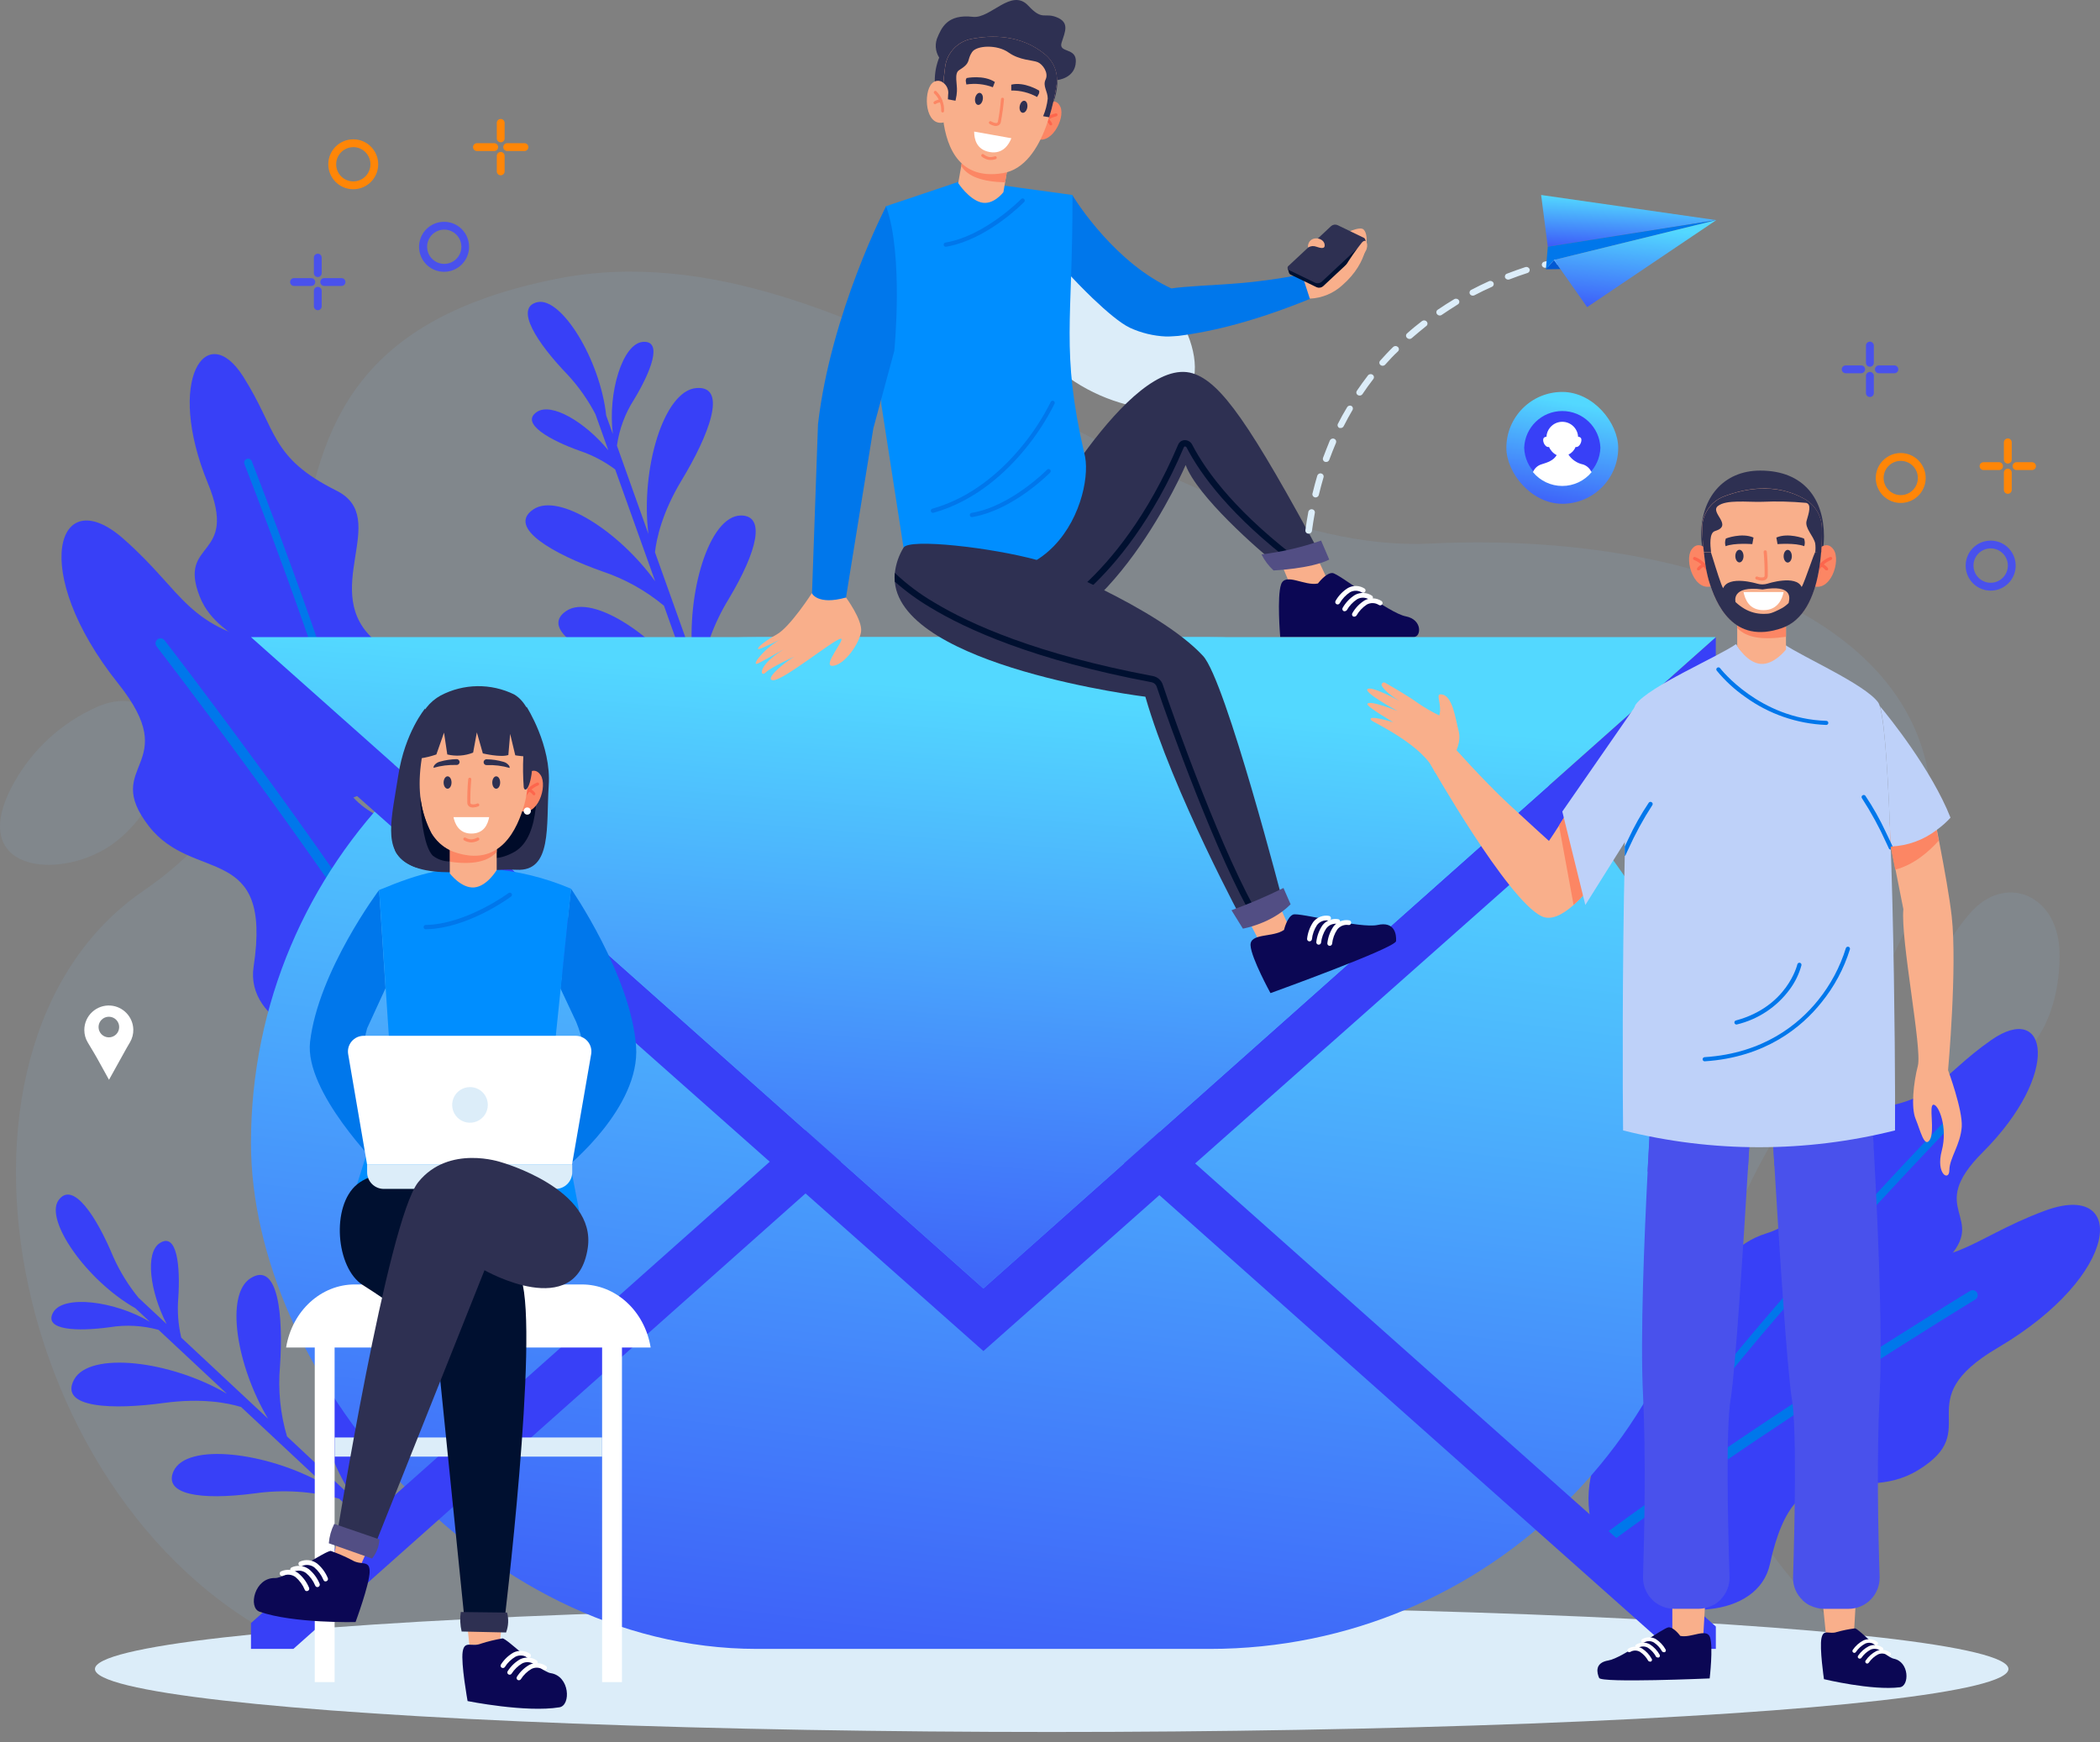 <svg width="182" height="151" viewBox="0 0 182 151" fill="none" xmlns="http://www.w3.org/2000/svg">
<rect x="0" y="0" width="182" height="151" fill="#808080" stroke="none"/>
<path opacity="0.095" d="M162.12 143.318C153.053 136.429 137.543 119.331 157.966 92.496C183.221 59.306 152.977 45.689 123.982 47.109C100.658 48.271 74.405 18.929 48.22 24.169C13.462 31.109 36.031 61.042 12.464 77.182C-7.635 90.935 0.994 132.841 27.139 143.318H162.12Z" fill="#8CCFFF"/>
<path opacity="0.095" d="M178.488 82.458C178.348 77.533 173.762 75.625 170.701 79.189C168.53 81.675 167.219 84.795 166.961 88.085C166.259 96.866 173.938 94.316 176.803 89.618C178.029 87.615 178.559 84.945 178.488 82.458Z" fill="#8CCFFF"/>
<path d="M94.013 22.433C89.176 21.519 86.33 25.59 89.156 29.337C91.12 31.991 93.887 33.941 97.046 34.897C105.471 37.455 104.629 29.413 100.638 25.606C98.954 23.985 96.46 22.896 94.013 22.433Z" fill="#DCEDF9"/>
<path opacity="0.095" d="M14.056 67.524C15.992 62.998 12.632 59.342 8.361 61.294C5.347 62.641 2.848 64.924 1.233 67.803C-3.081 75.478 4.953 76.388 9.527 73.323C11.478 72.017 13.079 69.822 14.056 67.524Z" fill="#8CCFFF"/>
<ellipse cx="91.147" cy="144.659" rx="82.918" ry="5.46" fill="#DCEDF9"/>
<path d="M171.83 99.879C166.754 104.944 172.413 105.383 168.689 109.214C165.297 112.71 160.284 109.31 160.62 117.839C160.691 119.707 159.334 121.091 157.427 121.802C154.566 122.891 151.329 122.067 149.337 119.742C149.181 119.571 149.034 119.391 148.898 119.204C147.35 117.115 147.011 114.367 148.004 111.964C148.866 109.833 150.399 107.733 153.096 106.899C159.446 104.936 155.922 96.522 161.286 96.159C167.76 95.712 167.991 93.342 172.581 90.141C177.45 86.752 178.711 92.998 171.83 99.879Z" fill="#3840F7"/>
<path d="M169.556 97.105C169.412 97.249 157.642 109.386 149.337 119.742C149.181 119.571 149.034 119.391 148.898 119.204C157.227 108.827 168.925 96.778 169.069 96.63C169.132 96.566 169.218 96.53 169.308 96.53C169.398 96.53 169.484 96.566 169.548 96.63C169.679 96.76 169.683 96.971 169.556 97.105V97.105Z" fill="#0077EB"/>
<path d="M173.131 116.821C165.181 121.502 172.09 123.861 166.219 127.433C160.867 130.686 155.727 124.843 153.392 135.571C152.885 137.918 150.746 139.203 148.148 139.47C144.235 139.904 140.469 137.839 138.733 134.306C138.601 134.038 138.477 133.767 138.366 133.488C137.111 130.39 137.573 126.862 139.583 124.192C141.343 121.798 143.921 119.695 147.565 119.527C156.098 119.128 154.417 107.53 161.214 108.795C169.412 110.328 170.465 107.446 177.21 104.944C184.354 102.29 183.911 110.475 173.131 116.821Z" fill="#3840F7"/>
<path d="M171.192 112.634C170.968 112.77 152.41 124.089 138.733 134.306C138.601 134.038 138.477 133.767 138.366 133.488C152.071 123.271 170.513 112.024 170.741 111.888C170.874 111.807 171.04 111.804 171.177 111.879C171.313 111.955 171.399 112.097 171.402 112.253C171.405 112.408 171.325 112.554 171.192 112.634Z" fill="#0077EB"/>
<path d="M18.016 41.885C20.741 48.522 15.35 46.738 17.313 51.711C19.097 56.253 25.032 55.056 21.436 62.798C20.638 64.49 21.368 66.294 22.857 67.683C25.08 69.797 28.392 70.285 31.13 68.9C31.342 68.801 31.529 68.689 31.745 68.569C33.97 67.234 35.333 64.831 35.337 62.236C35.365 59.937 34.762 57.41 32.591 55.598C27.486 51.34 33.98 44.942 29.171 42.532C23.372 39.63 24.07 37.343 21.069 32.626C17.888 27.621 14.316 32.901 18.016 41.885Z" fill="#3840F7"/>
<path d="M21.184 40.221C21.256 40.408 27.442 56.145 31.114 68.9C31.326 68.801 31.513 68.689 31.729 68.569C28.037 55.798 21.891 40.161 21.815 39.969C21.77 39.857 21.669 39.777 21.549 39.759C21.428 39.742 21.308 39.79 21.233 39.885C21.158 39.98 21.14 40.108 21.184 40.221V40.221Z" fill="#0077EB"/>
<path d="M10.241 59.242C15.996 66.458 8.701 66.195 12.907 71.614C16.762 76.579 23.635 72.955 21.979 83.791C21.616 86.186 23.152 88.133 25.487 89.315C28.987 91.114 33.24 90.529 36.123 87.85C36.343 87.65 36.554 87.451 36.758 87.219C39.038 84.776 39.868 81.316 38.945 78.104C38.146 75.254 36.498 72.353 33.166 70.896C25.335 67.476 31.05 57.239 24.246 55.998C16.044 54.497 16.092 51.432 10.676 46.682C4.953 41.662 2.443 49.468 10.241 59.242Z" fill="#3840F7"/>
<path d="M13.57 56.029C13.729 56.237 27.023 73.438 36.143 87.866C36.362 87.666 36.574 87.467 36.778 87.235C27.63 72.796 14.428 55.706 14.26 55.495C14.165 55.371 14.01 55.308 13.856 55.329C13.701 55.35 13.57 55.452 13.511 55.597C13.452 55.741 13.474 55.906 13.57 56.029Z" fill="#0077EB"/>
<path d="M49.062 52.964C51.381 51.368 57.188 55.291 60.237 60.048L57.543 52.501C55.961 51.184 54.147 50.175 52.195 49.524C48.044 48.051 43.889 45.748 46.208 44.16C48.383 42.667 53.636 46.028 56.781 50.382L53.316 40.688C52.397 40 51.375 39.461 50.287 39.091C47.673 38.161 45.055 36.697 46.52 35.711C47.789 34.841 50.722 36.593 52.722 39.032L51.604 35.899C50.959 34.663 50.154 33.519 49.21 32.494C46.548 29.74 44.532 26.639 46.587 26.188C48.643 25.737 52.007 31.141 52.538 36.018L53.113 37.615C52.666 34.067 53.943 29.772 55.719 29.633C57.495 29.493 56.382 32.267 54.945 34.637C54.169 35.845 53.665 37.207 53.468 38.628L56.194 46.275C55.504 40.656 57.523 33.879 60.337 33.636C63.15 33.392 61.382 37.81 59.103 41.578C57.383 44.419 56.896 46.682 56.765 47.868L60.033 57.023C59.467 51.464 61.438 44.707 64.212 44.679C66.347 44.679 65.693 47.68 63.142 51.939C61.857 54.034 61.014 56.37 60.664 58.803L62.2 63.117C61.968 63.289 61.691 63.388 61.402 63.401L60.788 61.685C59.926 60.847 58.122 59.426 55.025 58.328C50.898 56.855 46.739 54.553 49.062 52.964Z" fill="#3840F7"/>
<path d="M28.66 116.917C26.265 118.413 27.566 125.298 30.723 129.975L24.872 124.5C24.29 122.526 24.084 120.46 24.266 118.409C24.565 114.019 24.106 109.286 21.719 110.787C19.488 112.191 20.486 118.346 23.228 122.963L15.709 115.939C15.444 114.823 15.357 113.673 15.449 112.531C15.637 109.765 15.35 106.784 13.853 107.741C12.552 108.564 12.995 111.952 14.44 114.758L12.001 112.479C11.121 111.398 10.387 110.207 9.818 108.935C8.349 105.399 6.306 102.318 5.077 104.022C3.847 105.726 7.471 110.966 11.73 113.389L12.983 114.562C9.906 112.742 5.456 112.203 4.602 113.764C3.748 115.324 6.757 115.412 9.503 115.037C10.915 114.807 12.361 114.885 13.741 115.264L19.664 120.8C14.783 117.93 7.759 117.088 6.418 119.579C5.077 122.069 9.834 122.197 14.196 121.602C17.489 121.151 19.76 121.602 20.897 121.953L28.001 128.595C23.132 125.853 16.156 125.003 15.034 127.529C14.172 129.485 17.197 130.083 22.122 129.433C24.554 129.093 27.03 129.252 29.398 129.9L32.743 133.025C32.991 132.882 33.191 132.668 33.317 132.41L31.984 131.165C31.561 130.039 30.974 127.82 31.186 124.544C31.505 120.15 31.042 115.42 28.66 116.917Z" fill="#3840F7"/>
<rect x="21.751" y="55.223" width="126.951" height="87.695" rx="43.848" fill="url(#paint0_linear_2_2)"/>
<path d="M148.702 55.227V60.847L85.229 117.104L21.751 60.847V55.227L85.225 111.677L148.702 55.227V55.227Z" fill="#3840F7"/>
<path d="M73 100.605L25.431 142.914H21.751V140.679L70.262 97.532L73 100.605V100.605Z" fill="#3840F7"/>
<path d="M148.706 140.979V142.914H144.695L97.126 100.605L99.86 97.532L148.706 140.979V140.979Z" fill="#3840F7"/>
<path d="M21.747 55.219L85.225 111.677L148.702 55.219H21.747V55.219Z" fill="url(#paint1_linear_2_2)"/>
<path d="M113.681 47.325L115.301 50.789L111.877 50.841L110.556 47.688L113.681 47.325V47.325Z" fill="#F9AF8B"/>
<path d="M114.22 50.574C114.22 50.574 114.926 49.628 115.485 49.668C116.044 49.708 120.35 53.136 121.827 53.419C123.303 53.703 123.168 55.203 122.549 55.203H110.951C110.951 55.203 110.656 51.691 111.031 50.645C111.406 49.6 113.066 50.821 114.22 50.574Z" fill="#0B0754"/>
<path d="M116.602 52.964C116.552 52.987 116.493 52.987 116.443 52.964C116.395 52.938 116.359 52.894 116.344 52.841C116.329 52.789 116.336 52.732 116.363 52.685C116.624 52.227 116.994 51.84 117.44 51.559C117.905 51.312 118.467 51.34 118.905 51.631C118.95 51.663 118.979 51.712 118.987 51.766C118.996 51.82 118.982 51.875 118.949 51.919C118.88 52.01 118.751 52.029 118.658 51.962C118.346 51.764 117.951 51.752 117.628 51.931C117.254 52.173 116.943 52.502 116.722 52.889C116.693 52.928 116.651 52.955 116.602 52.964Z" fill="white"/>
<path d="M115.988 52.382C115.933 52.399 115.873 52.392 115.824 52.362C115.777 52.335 115.742 52.29 115.728 52.238C115.714 52.185 115.721 52.129 115.748 52.082C116.008 51.624 116.379 51.239 116.826 50.961C117.287 50.709 117.85 50.735 118.287 51.029C118.361 51.101 118.37 51.217 118.309 51.3C118.248 51.384 118.134 51.409 118.043 51.36C117.729 51.164 117.335 51.152 117.009 51.328C116.637 51.571 116.328 51.899 116.107 52.286C116.081 52.331 116.038 52.365 115.988 52.382V52.382Z" fill="white"/>
<path d="M117.44 53.435C117.388 53.457 117.329 53.457 117.277 53.435C117.178 53.378 117.144 53.251 117.201 53.152C117.46 52.693 117.83 52.307 118.279 52.03C118.741 51.782 119.302 51.807 119.739 52.098C119.784 52.13 119.813 52.179 119.822 52.233C119.83 52.287 119.816 52.342 119.783 52.386C119.751 52.43 119.701 52.46 119.647 52.468C119.592 52.476 119.536 52.462 119.492 52.429C119.18 52.233 118.786 52.221 118.462 52.398C118.09 52.641 117.78 52.969 117.56 53.355C117.532 53.396 117.489 53.424 117.44 53.435Z" fill="white"/>
<path d="M114.655 48.454L113.138 48.949L112.296 48.997L110.847 49.085C108.932 47.568 103.763 43.011 102.757 40.305C102.757 40.305 96.108 55.766 86.921 55.766C86.322 55.766 87.899 48.071 89.395 46.475C89.395 46.475 97.868 30.686 103.364 32.358C105.819 33.129 108.309 36.697 114.655 48.454Z" fill="#2E3052"/>
<path d="M113.138 48.949L112.296 48.997C106.657 44.731 104.047 41.115 102.845 38.8C102.817 38.739 102.757 38.697 102.69 38.692C102.649 38.695 102.615 38.722 102.602 38.76C99.904 45.118 96.663 48.929 94.42 51.013C91.978 53.28 90.19 54.026 90.114 54.058L90.01 53.806L89.91 53.555C89.91 53.555 91.698 52.801 94.077 50.59C96.272 48.546 99.449 44.799 102.103 38.549C102.194 38.314 102.418 38.156 102.67 38.15C102.948 38.143 103.205 38.299 103.328 38.549C104.537 40.883 107.223 44.571 113.138 48.949Z" fill="#001030"/>
<path d="M109.327 48.051C109.59 48.575 109.945 49.047 110.376 49.444C110.376 49.444 113.625 49.297 115.202 48.502L114.495 46.854C112.821 47.439 111.088 47.841 109.327 48.051V48.051Z" fill="#524E84"/>
<path d="M113.573 25.889C108.956 27.769 105.268 28.715 102.127 29.114V29.114C102.087 29.114 101.349 29.178 101.061 29.166C99.972 29.12 98.902 28.861 97.912 28.403C97.086 28.004 95.917 27.018 94.672 25.829C93.139 24.352 91.527 22.584 90.413 21.319C89.543 20.337 88.976 19.659 88.976 19.659C89.747 18.514 91.451 17.472 92.936 16.913C92.936 16.913 96.032 22.07 100.722 24.6C100.977 24.74 101.241 24.871 101.52 24.999C102.59 24.827 105.479 24.696 106.733 24.6C108.806 24.45 110.868 24.171 112.907 23.766L113.573 25.889Z" fill="#0077EB"/>
<path d="M112.771 23.582C112.771 23.582 113.414 21.958 114.288 21.495C115.162 21.032 117.652 19.4 118.183 19.898C118.714 20.397 118.602 22.732 116.371 24.688C115.593 25.415 114.581 25.839 113.517 25.885L112.771 23.582Z" fill="#F9AF8B"/>
<path d="M118.342 21.379L114.667 24.811C114.512 24.944 114.295 24.976 114.108 24.895L111.857 23.806C111.796 23.78 111.747 23.731 111.721 23.67V23.67L111.61 23.295L112.208 23.067L117.987 20.872L118.303 20.753L118.418 21.152V21.18C118.426 21.254 118.398 21.329 118.342 21.379Z" fill="#001030"/>
<path d="M117.983 20.852L112.204 23.047L115.473 19.994C115.628 19.863 115.845 19.831 116.032 19.91L117.983 20.852Z" fill="#1F2232"/>
<path d="M113.996 24.516L111.749 23.427C111.664 23.404 111.601 23.334 111.588 23.247C111.575 23.16 111.615 23.074 111.689 23.027L115.365 19.595C115.519 19.464 115.734 19.431 115.92 19.511L118.175 20.601C118.251 20.627 118.307 20.694 118.318 20.773C118.33 20.853 118.296 20.933 118.231 20.98L114.559 24.412C114.407 24.552 114.188 24.592 113.996 24.516Z" fill="#2E3052"/>
<path d="M114.272 23.898L112.547 23.055C112.463 23.033 112.399 22.962 112.386 22.876C112.373 22.789 112.413 22.703 112.488 22.656L115.341 20.006C115.494 19.873 115.709 19.84 115.896 19.918L117.644 20.765C117.731 20.784 117.797 20.856 117.81 20.945C117.822 21.034 117.778 21.121 117.7 21.164L114.842 23.834C114.682 23.967 114.458 23.992 114.272 23.898V23.898Z" fill="#2E3052"/>
<path d="M114.224 20.673C114.224 20.673 114.747 20.753 114.802 21.204C114.858 21.654 114.367 21.475 114.056 21.375C113.846 21.299 113.613 21.318 113.418 21.427C113.278 21.591 113.302 20.541 114.224 20.673Z" fill="#F9AF8B"/>
<path d="M116.562 23.127C117.003 22.402 117.489 21.705 118.015 21.04C118.434 20.549 118.646 21.263 118.362 21.758C118.079 22.253 117.508 23.255 116.562 23.127Z" fill="#F9AF8B"/>
<path d="M78.304 47.449L76.484 35.715L76.377 35.02V34.498L76.776 17.875L81.417 16.319L81.665 16.235L82.698 15.883L83.521 15.604L88.39 16.275L89.188 16.382L89.467 16.422L92.948 16.901C92.979 27.921 91.922 30.299 93.961 39.251C94.987 42.643 91.207 54.617 78.304 47.449Z" fill="#008EFF"/>
<path d="M80.898 44.447V44.447C84.542 43.43 87.204 40.911 88.793 38.98C89.812 37.755 90.685 36.415 91.395 34.989C91.415 34.945 91.417 34.895 91.399 34.85C91.382 34.805 91.347 34.768 91.303 34.749C91.26 34.728 91.21 34.725 91.165 34.742C91.119 34.758 91.083 34.793 91.064 34.837C90.365 36.236 89.506 37.55 88.505 38.752C86.949 40.64 84.351 43.098 80.799 44.092C80.752 44.105 80.713 44.136 80.69 44.178C80.667 44.22 80.662 44.27 80.675 44.316C80.7 44.414 80.8 44.473 80.898 44.447V44.447Z" fill="#0077EB"/>
<path d="M85.041 44.643C88.21 43.773 90.872 41.099 90.992 40.979C91.048 40.935 91.074 40.863 91.058 40.793C91.042 40.724 90.987 40.67 90.917 40.655C90.847 40.64 90.775 40.667 90.732 40.724C90.704 40.756 87.567 43.917 84.179 44.459C84.091 44.486 84.036 44.574 84.051 44.665C84.066 44.756 84.147 44.822 84.239 44.819C84.509 44.774 84.777 44.716 85.041 44.643Z" fill="#0077EB"/>
<path d="M82.798 21.207C85.967 20.329 88.621 17.648 88.741 17.528C88.797 17.484 88.823 17.411 88.807 17.342C88.791 17.272 88.736 17.218 88.666 17.204C88.597 17.189 88.525 17.215 88.481 17.272C88.45 17.304 85.325 20.465 81.936 21.024C81.836 21.041 81.768 21.135 81.784 21.235C81.801 21.336 81.896 21.404 81.996 21.387C82.267 21.339 82.535 21.279 82.798 21.207Z" fill="#0077EB"/>
<path d="M110.576 77.812L111.853 80.65L109.239 81.776L107.718 78.842L110.576 77.812V77.812Z" fill="#F9AF8B"/>
<path d="M111.282 80.598C111.282 80.598 111.55 79.453 112.081 79.265C112.611 79.078 117.927 80.499 119.396 80.171C120.865 79.844 121.032 80.969 120.993 81.568C120.953 82.167 110.109 86.078 110.109 86.078C110.109 86.078 108.453 83.065 108.381 81.955C108.309 80.846 110.324 81.281 111.282 80.598Z" fill="#0B0754"/>
<path d="M114.419 81.832C114.355 81.885 114.264 81.895 114.189 81.855C114.115 81.816 114.072 81.736 114.08 81.652C114.137 81.128 114.322 80.627 114.619 80.191C114.945 79.779 115.471 79.58 115.988 79.672C116.042 79.684 116.089 79.716 116.118 79.763C116.147 79.81 116.156 79.866 116.143 79.92C116.118 80.031 116.007 80.1 115.896 80.075C115.527 80.022 115.159 80.175 114.938 80.475C114.694 80.846 114.541 81.27 114.491 81.712C114.483 81.759 114.457 81.802 114.419 81.832Z" fill="white"/>
<path d="M113.621 81.544C113.556 81.598 113.466 81.607 113.391 81.568C113.317 81.529 113.274 81.448 113.282 81.365C113.339 80.841 113.524 80.339 113.821 79.904C114.146 79.492 114.672 79.292 115.19 79.385C115.243 79.396 115.29 79.429 115.32 79.476C115.349 79.522 115.358 79.579 115.345 79.632C115.334 79.686 115.301 79.733 115.254 79.762C115.207 79.79 115.151 79.798 115.098 79.784C114.73 79.732 114.362 79.885 114.14 80.183C113.895 80.556 113.743 80.981 113.697 81.424C113.686 81.472 113.659 81.514 113.621 81.544Z" fill="white"/>
<path d="M115.377 81.931C115.333 81.967 115.278 81.984 115.221 81.979C115.167 81.974 115.116 81.947 115.082 81.904C115.047 81.861 115.031 81.806 115.038 81.752C115.094 81.228 115.279 80.726 115.577 80.291C115.902 79.878 116.428 79.679 116.946 79.772C116.999 79.784 117.045 79.817 117.073 79.864C117.102 79.911 117.11 79.967 117.097 80.02C117.086 80.073 117.053 80.12 117.006 80.149C116.959 80.177 116.903 80.186 116.85 80.171C116.482 80.121 116.115 80.274 115.892 80.57C115.647 80.941 115.495 81.365 115.449 81.808C115.439 81.856 115.414 81.899 115.377 81.931Z" fill="white"/>
<path d="M111.234 78.363C110.63 78.868 109.948 79.272 109.215 79.561C109.051 79.636 108.88 79.708 108.712 79.78C108.417 79.9 108.125 80.012 107.846 80.107C107.846 80.107 101.648 68.677 99.265 60.388C99.265 60.388 78.276 57.797 77.55 50.446C77.524 50.194 77.524 49.94 77.55 49.688C77.635 48.9 77.894 48.14 78.308 47.465C78.787 46.639 85.971 47.465 89.854 48.534C89.854 48.534 100.375 52.633 104.266 56.855C106.23 58.975 111.234 78.363 111.234 78.363Z" fill="#2E3052"/>
<path d="M109.215 79.545C109.051 79.621 108.88 79.692 108.712 79.764C105.579 74.576 101.225 62.447 100.251 59.533C100.19 59.329 100.021 59.176 99.812 59.134C89.615 57.219 83.736 54.545 80.603 52.637C79.518 51.993 78.496 51.249 77.55 50.414C77.524 50.162 77.524 49.908 77.55 49.656C78.582 50.635 79.722 51.492 80.95 52.21C84.047 54.082 89.846 56.708 99.916 58.596C100.316 58.67 100.645 58.956 100.774 59.342C101.74 62.275 106.114 74.456 109.215 79.545Z" fill="#001030"/>
<path d="M106.729 78.894L107.718 80.49C107.718 80.49 110.185 80.067 111.853 78.379L111.234 76.966C109.769 77.691 108.264 78.334 106.729 78.894Z" fill="#524E84"/>
<path d="M73.32 51.787C73.32 51.787 74.748 53.723 74.629 54.728C74.509 55.734 73.22 57.618 72.186 57.71C71.152 57.801 73.383 55.283 72.849 55.363C72.214 55.463 67.932 58.955 67.026 58.955C66.12 58.955 68.091 57.322 68.858 56.911C68.858 56.911 66.83 57.817 66.359 58.288C65.888 58.759 65.561 57.749 67.904 56.293C67.904 56.293 65.737 57.522 65.593 57.542C65.11 57.606 66.483 55.993 67.664 55.415C67.664 55.415 65.932 56.257 65.752 56.261C65.509 56.261 66.032 55.698 67.321 54.988C68.478 54.345 70.374 51.396 70.374 51.396L73.32 51.787Z" fill="#F9AF8B"/>
<path d="M76.796 17.875C76.796 17.875 72.007 27.11 70.893 36.769L70.374 51.436C70.374 51.436 70.869 52.481 73.32 51.787L75.69 37.124L77.506 30.411C77.506 30.411 78.332 22.153 76.796 17.875Z" fill="#0077EB"/>
<circle cx="86.328" cy="6.965" r="5.312" transform="rotate(-73.52 86.328 6.965)" fill="#2E3052"/>
<path d="M91.642 6.936C91.642 6.936 93.195 6.792 93.239 5.339C93.287 4.086 91.71 4.625 92.006 3.691C92.301 2.757 92.736 1.935 91.543 1.48C90.497 1.081 90.345 1.815 89.116 0.49C87.659 -1.078 85.851 1.635 84.327 1.46C82.092 1.2 81.593 2.402 81.198 3.364C80.988 3.984 81.113 4.669 81.529 5.176L91.642 6.936Z" fill="#2E3052"/>
<path d="M90.425 9.198C90.425 9.198 91.447 8.241 91.902 9.262C92.357 10.284 91.008 12.83 89.615 11.904L90.425 9.198Z" fill="#FC8664"/>
<path d="M90.094 11.13C90.151 11.138 90.207 11.11 90.234 11.058C90.511 10.56 90.989 10.204 91.547 10.081C91.615 10.065 91.66 9.999 91.65 9.929C91.636 9.859 91.569 9.813 91.499 9.825C90.858 9.96 90.309 10.37 89.998 10.947C89.969 11.011 89.995 11.086 90.058 11.118L90.094 11.13Z" fill="#FD664D"/>
<path d="M91.04 10.863C91.063 10.871 91.088 10.871 91.112 10.863C91.143 10.85 91.168 10.825 91.18 10.793C91.193 10.762 91.193 10.726 91.179 10.695C91.091 10.505 90.953 10.343 90.78 10.224C90.719 10.185 90.639 10.201 90.597 10.26C90.577 10.289 90.57 10.324 90.577 10.357C90.584 10.391 90.604 10.421 90.633 10.44C90.768 10.527 90.877 10.65 90.948 10.795C90.968 10.83 91.001 10.854 91.04 10.863V10.863Z" fill="#FD664D"/>
<path d="M83.521 13.19L83.046 15.871C83.046 15.871 83.94 17.248 85.009 17.54C86.079 17.831 86.961 16.658 86.961 16.658L87.404 14.072L83.521 13.19Z" fill="#F9AF8B"/>
<path d="M83.521 13.19L83.309 14.387C83.892 15.321 85.149 15.752 87.105 15.804L87.412 14.079L83.521 13.19Z" fill="#FC8664"/>
<path d="M81.908 5.794C81.752 6.938 81.668 8.091 81.657 9.246C81.657 9.518 81.677 9.769 81.697 10.001C81.912 12.08 82.726 15.72 86.933 15.005C88.789 14.69 89.942 12.89 90.653 10.975C91.073 9.797 91.379 8.582 91.567 7.347C91.721 6.353 91.34 5.352 90.565 4.713C88.466 2.976 85.915 3.036 84.179 3.372C82.981 3.608 82.067 4.583 81.908 5.794Z" fill="#F9AF8B"/>
<path d="M88.374 9.198C88.322 9.486 88.43 9.741 88.613 9.773C88.797 9.805 88.984 9.602 89.032 9.314C89.08 9.027 88.976 8.771 88.797 8.736C88.617 8.7 88.426 8.911 88.374 9.198Z" fill="#2E3052"/>
<path d="M84.51 8.516C84.463 8.803 84.566 9.059 84.75 9.091C84.933 9.123 85.121 8.919 85.173 8.632C85.225 8.344 85.117 8.089 84.933 8.053C84.75 8.017 84.562 8.229 84.51 8.516Z" fill="#2E3052"/>
<path d="M90.058 7.854C90.058 7.854 88.781 7.055 87.643 7.339V7.846C88.426 7.835 89.198 8.029 89.882 8.408C89.99 8.193 90.106 8.101 90.058 7.854Z" fill="#2E3052"/>
<path d="M83.776 6.764C83.776 6.764 85.245 6.465 86.222 7.107L86.047 7.562C85.316 7.286 84.525 7.203 83.752 7.323C83.72 7.083 83.644 6.96 83.776 6.764Z" fill="#2E3052"/>
<path d="M86.207 10.915C86.05 10.882 85.9 10.823 85.764 10.739C85.724 10.715 85.701 10.671 85.703 10.625C85.704 10.579 85.73 10.537 85.77 10.516C85.811 10.494 85.86 10.495 85.899 10.52C86.007 10.583 86.27 10.707 86.402 10.655C86.43 10.655 86.466 10.623 86.486 10.547C86.609 9.898 86.698 9.243 86.753 8.584C86.762 8.513 86.826 8.461 86.897 8.468C86.931 8.471 86.962 8.488 86.984 8.514C87.006 8.54 87.016 8.574 87.013 8.608C86.954 9.277 86.861 9.943 86.733 10.603C86.704 10.73 86.615 10.834 86.494 10.883C86.403 10.921 86.303 10.932 86.207 10.915Z" fill="#FC8664"/>
<path d="M87.651 11.98C87.456 12.487 86.937 13.389 85.772 13.178C84.606 12.966 84.431 12.032 84.427 11.405L87.651 11.98Z" fill="white"/>
<path d="M85.672 13.852C85.453 13.807 85.249 13.708 85.077 13.565C85.03 13.514 85.03 13.436 85.077 13.385C85.101 13.36 85.134 13.346 85.169 13.346C85.204 13.346 85.237 13.36 85.261 13.385C85.398 13.493 85.557 13.57 85.728 13.609C85.89 13.625 86.053 13.604 86.207 13.549C86.238 13.536 86.274 13.536 86.305 13.549C86.337 13.563 86.362 13.589 86.374 13.621C86.388 13.652 86.389 13.688 86.375 13.72C86.362 13.752 86.335 13.777 86.302 13.788C86.101 13.863 85.884 13.884 85.672 13.852Z" fill="#FC8664"/>
<path d="M90.405 10.072C90.612 9.585 90.746 9.07 90.804 8.544C90.804 7.905 90.345 7.454 90.621 6.888C90.896 6.321 90.381 5.575 89.934 5.387C89.487 5.199 88.374 5.239 87.4 4.545C86.426 3.851 84.646 3.918 84.243 4.517C83.756 5.243 84.219 5.403 83.118 6.085C82.678 6.361 82.974 7.319 82.934 7.905C82.923 8.135 82.891 8.364 82.838 8.588L82.81 8.728L81.673 8.528C81.705 7.618 81.808 6.624 81.912 5.794C82.07 4.581 82.986 3.605 84.187 3.372C85.919 3.036 88.469 2.972 90.573 4.713C91.348 5.352 91.728 6.353 91.575 7.347C91.426 8.3 91.211 9.241 90.932 10.164L90.405 10.072Z" fill="#2E3052"/>
<path d="M82.084 9.107C82.141 8.811 82.171 8.51 82.172 8.209C82.236 7.807 82.07 7.403 81.741 7.163C81.449 6.924 81.022 6.954 80.767 7.231C79.993 8.029 80.176 11.002 81.8 10.611L82.084 9.107Z" fill="#F9AF8B"/>
<path d="M81.653 9.741C81.599 9.721 81.566 9.667 81.573 9.61C81.593 9.038 81.37 8.486 80.958 8.089C80.919 8.038 80.921 7.966 80.965 7.919C81.008 7.871 81.08 7.862 81.134 7.897C81.604 8.349 81.853 8.983 81.816 9.634C81.814 9.668 81.798 9.7 81.772 9.722C81.745 9.744 81.711 9.754 81.677 9.749L81.653 9.741Z" fill="#FC8664"/>
<path d="M80.986 9.023C80.942 9.007 80.91 8.968 80.903 8.921C80.896 8.874 80.916 8.827 80.954 8.799C81.133 8.683 81.34 8.617 81.553 8.608C81.616 8.619 81.662 8.674 81.662 8.738C81.662 8.801 81.616 8.856 81.553 8.867C81.391 8.876 81.234 8.924 81.094 9.007C81.063 9.029 81.023 9.035 80.986 9.023V9.023Z" fill="#FC8664"/>
<path d="M142.053 70.453C140.938 72.53 139.665 74.518 138.246 76.4C137.686 77.134 137.061 77.817 136.378 78.439C135.368 79.337 134.382 79.804 133.584 79.405C130.603 77.932 123.954 66.21 123.954 66.21L125.59 64.311C125.59 64.311 128.548 67.655 130.715 69.659C132.71 71.507 134.243 72.888 134.243 72.888C134.518 72.489 134.813 72.025 135.121 71.547C135.428 71.068 135.783 70.505 136.127 69.95C138.617 65.959 141.618 61.569 141.618 61.569L142.053 70.453Z" fill="#F9AF8B"/>
<path d="M126.017 65.46C126.017 65.46 126.692 64.355 126.416 63.361C126.141 62.367 125.902 60.124 124.82 60.188C124.421 60.188 125.004 61.146 124.736 62.012C124.062 61.685 123.415 61.306 122.8 60.879C122.114 60.376 120.701 59.553 120.043 59.178C119.964 59.132 119.864 59.143 119.798 59.206C119.732 59.27 119.716 59.369 119.759 59.45C119.927 59.737 120.338 60.164 121.296 60.763C121.296 60.763 118.921 59.434 118.526 59.725C118.131 60.017 121.124 61.625 121.124 61.625C121.124 61.625 118.706 60.647 118.506 61.006C118.386 61.222 120.757 62.603 120.757 62.603C120.757 62.603 118.402 61.876 118.841 62.427C118.969 62.591 123.443 64.614 124.377 66.965C124.389 66.977 125.694 66.262 126.017 65.46Z" fill="#F9AF8B"/>
<path d="M138.246 76.4C137.686 77.134 137.061 77.817 136.378 78.439L135.113 71.547C135.436 71.04 135.775 70.505 136.119 69.95L138.246 76.4Z" fill="#FC8664"/>
<path d="M141.702 61.25L135.4 70.341L137.396 78.439L142.341 70.553C142.341 70.553 143.279 65.273 141.702 61.25Z" fill="#BED1F9"/>
<path d="M144.935 139.027V141.897L147.613 141.853L147.788 138.812L144.935 139.027V139.027Z" fill="#F9AF8B"/>
<path d="M151.736 97.101C151.716 97.441 151.624 99.097 151.484 101.364C151.109 107.634 150.403 118.781 149.987 121.283C149.56 123.853 149.752 132.278 149.892 136.688C149.912 137.409 149.638 138.106 149.133 138.62C148.947 138.805 148.738 138.964 148.511 139.095C148.1 139.324 147.636 139.444 147.166 139.442H145.122C144.392 139.45 143.69 139.161 143.176 138.642C142.663 138.123 142.381 137.418 142.396 136.688C142.512 132.961 142.652 126.16 142.396 120.904C142.141 115.903 142.512 107.055 142.796 101.539V101.539C142.911 99.336 143.011 97.668 143.051 96.99L151.736 97.101Z" fill="#4951EC"/>
<path d="M143.043 96.99L151.736 97.101C151.716 97.441 151.624 99.097 151.484 101.364C148.602 101.759 145.683 101.817 142.788 101.539C142.903 99.356 143.003 97.668 143.043 96.99Z" fill="#4951EC"/>
<path d="M149.097 128.826C149.173 131.644 149.253 134.561 149.201 136.912C149.201 137.57 149.165 138.137 149.133 138.62C148.95 138.808 148.74 138.968 148.511 139.095C148.559 138.532 148.599 137.814 148.619 136.9C148.67 134.561 148.591 131.652 148.515 128.838C148.419 125.402 148.331 122.153 148.515 120.772C148.934 117.743 149.864 101.344 150.111 96.966L150.694 96.99C150.45 101.38 149.497 117.803 149.097 120.848C148.918 122.185 149.006 125.41 149.097 128.826Z" fill="#4951EC"/>
<path d="M145.621 141.789C145.621 141.789 145.067 141.023 144.612 141.047C144.157 141.071 140.597 143.721 139.391 143.92C138.186 144.12 138.397 144.99 138.593 145.437C138.789 145.884 148.172 145.477 148.172 145.477C148.172 145.477 148.487 142.755 148.203 141.913C147.92 141.071 146.555 142.004 145.621 141.789Z" fill="#0B0754"/>
<path d="M143.642 143.657C143.683 143.677 143.732 143.677 143.773 143.657C143.812 143.636 143.841 143.601 143.854 143.559C143.867 143.517 143.862 143.472 143.841 143.433C143.637 143.063 143.343 142.751 142.987 142.523C142.613 142.313 142.154 142.324 141.79 142.551C141.716 142.603 141.698 142.705 141.75 142.779C141.805 142.853 141.909 142.871 141.985 142.819C142.245 142.669 142.564 142.669 142.824 142.819C143.124 143.022 143.369 143.296 143.538 143.617C143.567 143.641 143.604 143.655 143.642 143.657Z" fill="white"/>
<path d="M144.157 143.198C144.199 143.213 144.246 143.213 144.288 143.198C144.327 143.177 144.356 143.142 144.369 143.1C144.382 143.058 144.377 143.013 144.356 142.974C144.15 142.603 143.856 142.289 143.498 142.06C143.123 141.855 142.666 141.866 142.301 142.088C142.227 142.142 142.209 142.245 142.261 142.32C142.316 142.394 142.42 142.412 142.496 142.36C142.755 142.209 143.075 142.209 143.334 142.36C143.632 142.557 143.877 142.824 144.049 143.138C144.076 143.17 144.115 143.192 144.157 143.198V143.198Z" fill="white"/>
<path d="M142.955 144.012C142.998 144.028 143.044 144.028 143.087 144.012C143.126 143.992 143.155 143.956 143.168 143.914C143.181 143.872 143.176 143.827 143.155 143.788C142.951 143.417 142.657 143.103 142.301 142.875C141.926 142.664 141.466 142.676 141.103 142.906C141.067 142.931 141.042 142.969 141.035 143.012C141.027 143.055 141.038 143.099 141.063 143.134C141.118 143.209 141.223 143.226 141.299 143.174C141.557 143.023 141.875 143.023 142.133 143.174C142.43 143.373 142.677 143.64 142.851 143.952C142.877 143.985 142.914 144.006 142.955 144.012V144.012Z" fill="white"/>
<path d="M157.982 139.027L158.269 141.889L160.659 141.853L160.835 138.812L157.982 139.027V139.027Z" fill="#F9AF8B"/>
<path d="M162.902 120.908C162.635 126.164 162.775 132.965 162.902 136.692C162.918 137.422 162.636 138.127 162.123 138.646C161.609 139.165 160.907 139.454 160.177 139.446H158.125C157.689 139.446 157.259 139.345 156.868 139.151C156.644 139.036 156.437 138.889 156.253 138.716C155.684 138.2 155.371 137.46 155.399 136.692C155.535 132.282 155.727 123.857 155.3 121.287C154.872 118.717 154.154 107.254 153.783 101.048C153.659 98.973 153.575 97.492 153.551 97.125L162.26 97.237C162.284 97.68 162.324 98.362 162.372 99.233C162.655 104.185 163.198 115.117 162.902 120.908Z" fill="#4951EC"/>
<path d="M162.372 99.221C159.541 99.973 156.675 100.582 153.783 101.044C153.659 98.969 153.575 97.488 153.551 97.121L162.26 97.233C162.284 97.676 162.324 98.358 162.372 99.221Z" fill="#4951EC"/>
<path d="M156.76 136.9C156.78 137.842 156.82 138.576 156.872 139.143C156.645 139.03 156.435 138.884 156.249 138.712C156.217 138.209 156.19 137.614 156.174 136.912C156.122 134.561 156.202 131.644 156.277 128.826C156.369 125.41 156.457 122.185 156.277 120.844C155.858 117.795 154.92 101.352 154.681 96.981L155.252 96.962C155.495 101.332 156.449 117.743 156.848 120.772C157.04 122.153 156.952 125.402 156.848 128.838C156.788 131.652 156.708 134.561 156.76 136.9Z" fill="#4951EC"/>
<path d="M159.203 141.45C159.713 141.309 160.234 141.205 160.759 141.138C161.095 141.138 163.353 143.617 164.112 143.765C165.493 144.028 165.493 146.135 164.655 146.243C162.228 146.546 158.077 145.541 158.077 145.541C158.077 145.541 157.678 142.835 157.862 141.985C158.045 141.134 158.524 141.701 159.203 141.45Z" fill="#0B0754"/>
<path d="M161.21 143.761C161.166 143.769 161.121 143.76 161.083 143.737C161.045 143.714 161.019 143.676 161.009 143.633C161 143.59 161.01 143.545 161.035 143.509C161.274 143.158 161.598 142.872 161.977 142.679C162.372 142.507 162.829 142.56 163.174 142.819C163.233 142.881 163.235 142.979 163.179 143.044C163.122 143.109 163.025 143.121 162.954 143.07C162.712 142.894 162.394 142.86 162.12 142.982C161.802 143.152 161.528 143.396 161.322 143.693C161.296 143.73 161.255 143.754 161.21 143.761V143.761Z" fill="white"/>
<path d="M160.747 143.258C160.702 143.268 160.654 143.259 160.616 143.234C160.58 143.209 160.555 143.172 160.546 143.129C160.538 143.086 160.547 143.042 160.572 143.006C160.809 142.655 161.132 142.369 161.51 142.176C161.905 142.004 162.362 142.057 162.707 142.316C162.741 142.343 162.763 142.383 162.767 142.427C162.771 142.471 162.756 142.514 162.727 142.547C162.66 142.612 162.554 142.612 162.487 142.547C162.245 142.37 161.927 142.337 161.653 142.459C161.334 142.629 161.06 142.872 160.855 143.17C160.833 143.213 160.794 143.244 160.747 143.258V143.258Z" fill="white"/>
<path d="M161.861 144.184C161.816 144.196 161.767 144.187 161.729 144.16C161.693 144.135 161.668 144.098 161.66 144.055C161.652 144.012 161.661 143.968 161.685 143.932C161.924 143.582 162.246 143.296 162.623 143.102C163.018 142.925 163.479 142.98 163.82 143.246C163.855 143.273 163.877 143.313 163.88 143.357C163.884 143.401 163.87 143.444 163.84 143.477C163.773 143.54 163.668 143.54 163.601 143.477C163.358 143.302 163.04 143.27 162.767 143.393C162.448 143.562 162.174 143.804 161.969 144.1C161.945 144.141 161.907 144.171 161.861 144.184V144.184Z" fill="white"/>
<path d="M164.235 97.979C156.5 99.921 148.404 99.921 140.668 97.979C140.628 95.11 140.589 83.612 140.812 74.197C140.812 74.013 140.812 73.826 140.812 73.642C140.812 73.554 140.812 73.462 140.812 73.371V73.371C140.812 73.251 140.812 73.135 140.812 73.019C140.98 66.801 141.271 61.725 141.774 61.046V61.046C142.947 59.47 148.83 56.955 150.458 55.83C150.594 56.045 151.396 57.235 152.454 57.322C153.603 57.422 154.629 56.093 154.629 56.093V55.842C156.265 56.963 161.593 59.294 162.763 60.867C164.068 62.575 164.287 93.086 164.235 97.979Z" fill="#BED1F9"/>
<path d="M143.211 69.771C142.412 71.001 141.709 72.292 141.107 73.63L140.96 73.945C140.908 74.053 140.88 74.117 140.88 74.121C140.865 74.152 140.841 74.178 140.812 74.197C140.812 74.013 140.812 73.826 140.812 73.642C140.812 73.554 140.812 73.462 140.812 73.371V73.371C140.9 73.179 141.008 72.971 141.127 72.708C141.633 71.617 142.224 70.569 142.895 69.571C142.955 69.492 143.067 69.476 143.147 69.535C143.187 69.558 143.216 69.595 143.228 69.639C143.24 69.684 143.234 69.731 143.211 69.771Z" fill="#0077EB"/>
<path d="M158.269 62.834V62.834C155.745 62.735 153.307 61.892 151.261 60.412C150.333 59.768 149.498 58.998 148.782 58.125C148.753 58.087 148.741 58.039 148.748 57.992C148.756 57.945 148.783 57.904 148.822 57.877C148.86 57.849 148.908 57.836 148.955 57.843C149.002 57.85 149.045 57.875 149.074 57.913C149.109 57.957 152.482 62.303 158.277 62.479C158.325 62.479 158.371 62.498 158.405 62.533C158.439 62.568 158.458 62.614 158.456 62.663C158.45 62.761 158.367 62.837 158.269 62.834Z" fill="#0077EB"/>
<path d="M147.74 91.989C147.645 91.991 147.565 91.916 147.561 91.821C147.558 91.773 147.573 91.726 147.605 91.691C147.636 91.654 147.681 91.633 147.729 91.629C152.857 91.302 155.914 88.756 157.578 86.681C158.652 85.347 159.465 83.822 159.973 82.187C160.002 82.092 160.1 82.036 160.197 82.059C160.292 82.083 160.351 82.179 160.328 82.275C159.807 83.956 158.968 85.522 157.858 86.888C156.15 89.027 153.005 91.65 147.737 91.989H147.74Z" fill="#0077EB"/>
<path d="M150.494 88.8C150.412 88.799 150.34 88.744 150.319 88.664C150.307 88.619 150.313 88.57 150.337 88.53C150.361 88.489 150.401 88.46 150.446 88.449C154.9 87.251 155.763 83.624 155.77 83.584C155.794 83.488 155.889 83.428 155.986 83.448C156.083 83.468 156.145 83.562 156.126 83.659C155.921 84.419 155.574 85.132 155.104 85.763C153.988 87.279 152.372 88.352 150.542 88.792L150.494 88.8Z" fill="#0077EB"/>
<path d="M170.018 97.664C169.907 99.228 168.949 100.386 168.945 101.416C168.941 102.445 167.748 101.771 168.286 99.739C168.825 97.708 168.015 95.748 167.572 95.748C167.129 95.748 167.716 98.039 167.249 98.793C166.782 99.548 166.427 97.963 166.019 96.981C165.612 96 165.832 93.856 166.215 92.372C166.598 90.887 164.71 81.464 164.958 78.802L164.275 75.358L163.876 73.362L163.804 71.267L167.444 69.85C167.584 70.525 167.724 71.223 167.863 71.926L168.043 72.856C168.53 75.366 168.969 77.837 169.148 79.421C169.639 83.811 168.833 92.755 168.833 92.755C168.833 92.755 170.11 96.199 170.018 97.664Z" fill="#F9AF8B"/>
<path d="M168.023 72.864C167.201 73.781 165.892 74.951 164.255 75.378L163.856 73.382L163.785 71.287L167.424 69.87C167.564 70.545 167.704 71.243 167.843 71.946L168.023 72.864Z" fill="#FC8664"/>
<path d="M169.045 70.872C168.684 71.267 168.282 71.622 167.847 71.934C166.699 72.817 165.304 73.319 163.856 73.371C163.657 67.559 163.361 62.647 162.926 61.206C163.709 62.136 167.4 66.713 169.045 70.872Z" fill="#BED1F9"/>
<path d="M161.37 69.188C162.168 70.418 162.871 71.707 163.473 73.043L163.621 73.362C163.673 73.47 163.701 73.534 163.701 73.538C163.732 73.602 163.797 73.643 163.868 73.642V73.642C163.868 73.554 163.868 73.462 163.868 73.371H164.028L163.86 73.007C163.753 72.78 163.605 72.469 163.433 72.113C162.927 71.024 162.337 69.975 161.669 68.976C161.608 68.897 161.494 68.88 161.414 68.94C161.374 68.966 161.346 69.008 161.338 69.055C161.33 69.102 161.341 69.15 161.37 69.188V69.188Z" fill="#0077EB"/>
<path d="M158.077 46.483C158.077 49.632 156.082 51.803 152.889 51.803C149.696 51.803 147.437 49.468 147.437 46.319C147.437 43.17 149.341 40.788 152.554 40.788C156.401 40.788 158.077 43.338 158.077 46.483Z" fill="#2E3052"/>
<path d="M157.355 47.84C157.355 47.84 158.249 46.674 158.911 47.636C159.574 48.598 158.636 51.452 157.012 50.753L157.355 47.84Z" fill="#FC8664"/>
<path d="M157.367 49.867C157.428 49.868 157.482 49.827 157.499 49.767C157.702 49.203 158.138 48.752 158.696 48.53C158.745 48.515 158.781 48.474 158.79 48.424C158.799 48.373 158.778 48.322 158.737 48.292C158.697 48.261 158.642 48.256 158.596 48.279C157.958 48.529 157.462 49.047 157.239 49.696C157.229 49.731 157.234 49.768 157.252 49.799C157.27 49.831 157.3 49.854 157.335 49.863L157.367 49.867Z" fill="#FD664D"/>
<path d="M158.305 49.432C158.33 49.438 158.356 49.438 158.381 49.432C158.443 49.391 158.461 49.307 158.421 49.245C158.287 49.069 158.109 48.931 157.906 48.846C157.836 48.814 157.755 48.844 157.722 48.913C157.708 48.946 157.707 48.983 157.721 49.017C157.734 49.05 157.761 49.076 157.794 49.089C157.951 49.156 158.088 49.261 158.193 49.396C158.223 49.424 158.264 49.437 158.305 49.432V49.432Z" fill="#FD664D"/>
<path d="M148.156 47.84C148.156 47.84 147.262 46.674 146.599 47.636C145.937 48.598 146.874 51.452 148.499 50.753L148.156 47.84Z" fill="#FC8664"/>
<path d="M148.144 49.867C148.082 49.868 148.028 49.827 148.012 49.767C147.808 49.203 147.373 48.752 146.815 48.53C146.745 48.502 146.711 48.424 146.739 48.355C146.766 48.285 146.845 48.252 146.914 48.279C147.553 48.528 148.05 49.046 148.271 49.696C148.281 49.731 148.276 49.768 148.258 49.799C148.24 49.831 148.211 49.854 148.176 49.863L148.144 49.867Z" fill="#FD664D"/>
<path d="M147.206 49.432C147.181 49.438 147.155 49.438 147.13 49.432C147.067 49.391 147.049 49.307 147.09 49.245C147.223 49.069 147.401 48.931 147.605 48.846C147.674 48.814 147.756 48.844 147.788 48.913C147.803 48.946 147.803 48.983 147.79 49.017C147.776 49.05 147.75 49.076 147.717 49.089C147.56 49.157 147.423 49.263 147.317 49.396C147.287 49.424 147.246 49.437 147.206 49.432V49.432Z" fill="#FD664D"/>
<path d="M150.558 53.172V56.002C150.558 56.002 151.42 57.446 152.586 57.542C153.751 57.638 154.785 56.301 154.785 56.301V53.371L150.558 53.172Z" fill="#F9AF8B"/>
<path d="M150.558 53.172V54.429C151.356 55.279 152.729 55.491 154.785 55.191V53.371L150.558 53.172Z" fill="#FC8664"/>
<path d="M157.834 47.748C157.791 48.375 157.712 48.998 157.598 49.616C157.199 51.703 156.337 53.755 154.457 54.405C150.195 55.898 148.674 52.318 148.072 50.23C148.008 49.999 147.948 49.739 147.892 49.464C147.796 48.969 147.721 48.414 147.665 47.868C147.593 47.189 147.545 46.503 147.517 45.9C147.464 44.62 148.242 43.451 149.445 43.007C151.193 42.352 153.835 41.809 156.361 43.226C157.283 43.733 157.865 44.693 157.89 45.745C157.894 46.307 157.886 47.002 157.834 47.748Z" fill="#F9AF8B"/>
<path fill-rule="evenodd" clip-rule="evenodd" d="M156.891 48.964C157.082 48.434 157.246 47.975 157.303 47.872L157.838 47.772C157.795 48.398 157.716 49.022 157.602 49.64C157.215 51.719 156.341 53.77 154.461 54.429C150.207 55.922 148.686 52.342 148.076 50.254C148.012 50.023 147.952 49.764 147.896 49.488C147.8 49.005 147.725 48.45 147.669 47.892H148.287C148.319 47.985 148.383 48.193 148.466 48.46C148.726 49.302 149.167 50.727 149.337 50.985C149.82 49.831 152.278 50.586 152.278 50.586C152.427 50.63 152.582 50.653 152.737 50.654C152.897 50.654 153.056 50.629 153.208 50.582C153.208 50.582 155.639 49.791 156.142 50.877C156.275 50.678 156.611 49.743 156.891 48.964ZM154.453 52.701C154.66 52.58 154.849 52.433 155.016 52.262C155.019 52.244 155.024 52.222 155.029 52.196C155.107 51.821 155.352 50.648 152.757 51.089C149.975 50.721 150.415 52.186 150.415 52.186C150.652 52.408 150.913 52.603 151.193 52.769C151.69 53.056 152.255 53.208 152.829 53.208C152.888 53.205 152.941 53.204 152.991 53.204C153.307 53.199 153.524 53.197 154.453 52.701Z" fill="#2E3052"/>
<path d="M154.581 48.211C154.581 48.51 154.741 48.758 154.936 48.758C155.132 48.758 155.292 48.51 155.292 48.211C155.292 47.912 155.132 47.66 154.936 47.66C154.741 47.66 154.581 47.908 154.581 48.211Z" fill="#2E3052"/>
<path d="M150.395 48.199C150.395 48.498 150.554 48.746 150.75 48.746C150.945 48.746 151.105 48.498 151.105 48.199C151.105 47.9 150.945 47.652 150.75 47.652C150.554 47.652 150.395 47.896 150.395 48.199Z" fill="#2E3052"/>
<path d="M156.345 46.674C156.345 46.674 154.984 46.148 153.951 46.591L154.054 47.161C154.054 47.161 155.591 47.034 156.369 47.341C156.439 47.123 156.431 46.887 156.345 46.674Z" fill="#2E3052"/>
<path d="M149.576 46.674C149.576 46.674 150.937 46.148 151.971 46.591L151.867 47.161C151.867 47.161 150.327 47.034 149.552 47.341C149.482 47.123 149.491 46.887 149.576 46.674V46.674Z" fill="#2E3052"/>
<path d="M152.709 50.326C152.539 50.32 152.37 50.286 152.21 50.226C152.177 50.214 152.149 50.188 152.135 50.155C152.12 50.122 152.12 50.084 152.135 50.051C152.164 49.981 152.244 49.947 152.314 49.975C152.486 50.055 152.681 50.074 152.865 50.027C152.907 50 152.933 49.953 152.933 49.903C152.941 49.214 152.913 48.526 152.849 47.84C152.847 47.766 152.903 47.702 152.977 47.696C153.013 47.693 153.049 47.704 153.076 47.727C153.104 47.75 153.121 47.784 153.124 47.82C153.19 48.522 153.217 49.226 153.204 49.931C153.198 50.067 153.123 50.19 153.005 50.258C152.914 50.307 152.812 50.33 152.709 50.326Z" fill="#FC8664"/>
<path d="M154.581 51.316C154.469 51.867 154.098 52.885 152.841 52.885C151.584 52.885 151.245 51.955 151.105 51.316H154.581Z" fill="white"/>
<path d="M147.669 47.872H148.291C148.219 47.261 148.124 46.179 148.634 46.028C150.259 45.537 148.156 44.431 148.886 43.857C149.616 43.282 151.44 43.533 152.709 43.493C153.983 43.437 155.259 43.468 156.529 43.585C157.028 43.697 156.756 44.507 156.573 45.138C156.389 45.768 157.183 46.459 157.319 47.105C157.353 47.36 157.353 47.617 157.319 47.872H157.838C157.902 47.074 157.91 46.343 157.898 45.748C157.873 44.697 157.291 43.737 156.369 43.23C153.855 41.833 151.201 42.356 149.453 43.015C148.25 43.456 147.471 44.624 147.525 45.904C147.541 46.499 147.585 47.185 147.669 47.872Z" fill="#2E3052"/>
<path d="M56.389 116.793H24.796C25.315 113.62 27.83 111.317 30.763 111.329L40.593 111.357L50.423 111.329C53.352 111.329 55.875 113.62 56.389 116.793Z" fill="white"/>
<rect x="27.279" y="116.338" width="1.72" height="29.458" fill="white"/>
<rect x="52.183" y="116.338" width="1.72" height="29.458" fill="white"/>
<rect x="29.003" y="124.592" width="23.18" height="1.66" fill="#DCEDF9"/>
<path d="M32.858 77.138C32.858 77.138 27.582 84.174 26.872 90.308C26.373 94.643 32.858 101.12 32.858 101.12L35.085 100.011L32.862 94.994C32.064 92.555 31.098 91.59 31.817 89.127L33.413 85.655L32.858 77.138Z" fill="#0077EB"/>
<path d="M49.489 77.03C49.489 77.03 54.677 84.533 55.128 90.696C55.499 96.008 49.142 101.124 49.142 101.124L47.298 100.206L49.848 95.142C50.646 92.699 51.018 91.226 49.936 88.572L48.567 85.659L49.489 77.03Z" fill="#0077EB"/>
<path d="M33.924 93.162L30.428 104.289C30.428 104.289 45.57 106.221 50.199 104.972L47.849 92.855L49.489 77.03C47.225 76.065 44.819 75.477 42.365 75.29C38.773 75.031 36.522 75.621 32.862 77.138L33.924 93.162Z" fill="#008EFF"/>
<path d="M37.715 80.49C41.06 80.091 44.165 77.805 44.309 77.697C44.381 77.632 44.391 77.523 44.333 77.445C44.275 77.368 44.168 77.347 44.085 77.397C44.049 77.425 40.389 80.123 36.873 80.171C36.781 80.185 36.713 80.264 36.713 80.357C36.713 80.45 36.781 80.529 36.873 80.542C37.155 80.539 37.436 80.522 37.715 80.49Z" fill="#0077EB"/>
<path d="M40.409 140.105L40.681 142.559L43.295 142.619L43.514 140.584L40.409 140.105V140.105Z" fill="#F9AF8B"/>
<path d="M39.998 101.152C39.998 101.152 33.214 100.781 30.943 102.657C28.672 104.533 29.111 109.912 31.445 111.381C33.78 112.85 37.759 115.719 37.759 115.719L40.31 140.907L43.658 141.019C43.658 141.019 46.739 115.735 45.175 110.842C43.61 105.949 39.998 101.152 39.998 101.152Z" fill="#001030"/>
<path d="M43.945 139.769C44.099 140.339 44.068 140.943 43.858 141.494L40.01 141.41C39.878 140.857 39.852 140.284 39.934 139.722L43.945 139.769Z" fill="#2E3052"/>
<path d="M49.573 100.953H31.817L30.176 91.374C30.106 90.976 30.217 90.567 30.479 90.259C30.74 89.95 31.125 89.774 31.529 89.778H49.888C50.291 89.776 50.674 89.954 50.934 90.262C51.193 90.57 51.303 90.977 51.233 91.374L49.573 100.953Z" fill="white"/>
<path d="M48.148 103.048H33.265C32.467 103.048 31.819 102.402 31.817 101.603V100.953H49.593V101.591C49.596 101.976 49.445 102.347 49.174 102.62C48.903 102.894 48.533 103.048 48.148 103.048V103.048Z" fill="#DCEDF9"/>
<path d="M42.277 95.764C42.279 96.39 41.903 96.954 41.325 97.194C40.748 97.434 40.083 97.303 39.641 96.86C39.198 96.418 39.066 95.753 39.306 95.175C39.547 94.598 40.111 94.222 40.737 94.224C41.587 94.224 42.277 94.913 42.277 95.764V95.764Z" fill="#DCEDF9"/>
<path d="M29.31 133.196L28.732 135.627L31.074 136.09L32.032 133.919L29.31 133.196V133.196Z" fill="#F9AF8B"/>
<path d="M43.439 100.737C43.439 100.737 38.905 99.173 36.255 102.453C33.605 105.734 29.135 133.436 29.135 133.436L32.184 134.697L41.99 110.096C41.99 110.096 49.972 114.65 50.938 108.172C51.712 103.048 43.439 100.737 43.439 100.737Z" fill="#2E3052"/>
<path d="M32.886 133.428C32.852 134.035 32.627 134.616 32.244 135.088L28.496 133.763C28.543 133.178 28.703 132.607 28.967 132.083L32.886 133.428Z" fill="#524E84"/>
<path d="M30.52 135.228C29.926 134.919 29.311 134.652 28.68 134.429C28.281 134.35 24.808 136.8 23.831 136.776C22.055 136.732 21.488 139.338 22.494 139.694C25.415 140.719 30.815 140.592 30.815 140.592C30.815 140.592 32.012 137.351 32.036 136.253C32.06 135.156 31.294 135.715 30.52 135.228Z" fill="#0B0754"/>
<path d="M27.419 137.542C27.496 137.577 27.587 137.561 27.649 137.503C27.711 137.444 27.732 137.355 27.702 137.275C27.499 136.78 27.177 136.342 26.764 136.002C26.326 135.687 25.753 135.632 25.263 135.858C25.214 135.883 25.177 135.927 25.161 135.98C25.145 136.033 25.152 136.09 25.18 136.138C25.237 136.24 25.366 136.279 25.471 136.225C25.816 136.072 26.217 136.116 26.52 136.341C26.871 136.634 27.145 137.008 27.319 137.431C27.339 137.478 27.374 137.517 27.419 137.542Z" fill="white"/>
<path d="M28.125 137.052C28.179 137.071 28.238 137.071 28.293 137.052C28.345 137.032 28.387 136.992 28.41 136.941C28.432 136.89 28.433 136.832 28.412 136.78C28.208 136.285 27.884 135.848 27.47 135.507C27.035 135.189 26.462 135.133 25.974 135.359C25.925 135.386 25.888 135.43 25.873 135.484C25.857 135.537 25.863 135.594 25.89 135.643C25.917 135.692 25.962 135.728 26.016 135.744C26.07 135.76 26.128 135.754 26.177 135.727C26.525 135.578 26.925 135.624 27.231 135.846C27.579 136.14 27.853 136.512 28.029 136.932C28.046 136.982 28.08 137.024 28.125 137.052V137.052Z" fill="white"/>
<path d="M26.501 137.894C26.555 137.914 26.614 137.914 26.668 137.894C26.72 137.874 26.763 137.834 26.785 137.783C26.808 137.732 26.809 137.674 26.788 137.622C26.583 137.127 26.26 136.69 25.846 136.349C25.411 136.031 24.838 135.975 24.349 136.201C24.3 136.228 24.264 136.272 24.248 136.326C24.233 136.379 24.239 136.436 24.266 136.485C24.323 136.586 24.45 136.623 24.553 136.569C24.901 136.42 25.301 136.466 25.607 136.688C25.955 136.982 26.229 137.354 26.405 137.774C26.421 137.824 26.455 137.867 26.501 137.894Z" fill="white"/>
<path d="M41.691 142.459C42.299 142.265 42.92 142.115 43.55 142.008C43.949 142.008 46.795 144.878 47.721 145.018C49.393 145.269 49.493 147.811 48.487 147.979C45.578 148.458 40.525 147.44 40.525 147.44C40.525 147.44 39.938 144.196 40.098 143.166C40.258 142.136 40.884 142.791 41.691 142.459Z" fill="#0B0754"/>
<path d="M44.221 145.149C44.166 145.161 44.11 145.153 44.061 145.125C44.016 145.098 43.984 145.054 43.972 145.003C43.96 144.952 43.969 144.898 43.997 144.854C44.27 144.42 44.645 144.061 45.091 143.808C45.554 143.586 46.102 143.63 46.524 143.924C46.566 143.956 46.593 144.004 46.599 144.057C46.605 144.11 46.589 144.163 46.556 144.204C46.483 144.288 46.358 144.302 46.268 144.235C45.969 144.036 45.585 144.011 45.263 144.172C44.889 144.391 44.573 144.696 44.34 145.062C44.313 145.105 44.27 145.136 44.221 145.149V145.149Z" fill="white"/>
<path d="M43.638 144.571C43.584 144.583 43.527 144.574 43.478 144.547C43.433 144.52 43.4 144.475 43.388 144.423C43.376 144.371 43.385 144.316 43.415 144.271C43.689 143.84 44.064 143.482 44.508 143.23C44.972 143.007 45.519 143.051 45.941 143.345C45.982 143.378 46.009 143.427 46.014 143.479C46.019 143.532 46.003 143.584 45.969 143.625C45.898 143.71 45.772 143.722 45.685 143.653C45.383 143.455 44.999 143.432 44.676 143.593C44.303 143.812 43.988 144.117 43.758 144.483C43.73 144.526 43.688 144.558 43.638 144.571V144.571Z" fill="white"/>
<path d="M45.023 145.628C44.969 145.643 44.912 145.636 44.863 145.608C44.818 145.58 44.786 145.536 44.774 145.484C44.762 145.432 44.771 145.378 44.8 145.333C45.072 144.901 45.448 144.543 45.893 144.291C46.356 144.067 46.904 144.109 47.326 144.403C47.411 144.472 47.426 144.596 47.358 144.682C47.286 144.769 47.159 144.783 47.07 144.714C46.771 144.515 46.387 144.49 46.065 144.651C45.691 144.87 45.375 145.175 45.143 145.541C45.117 145.585 45.073 145.617 45.023 145.628Z" fill="white"/>
<path d="M45.642 61.266C45.642 61.266 47.793 64.602 47.557 68.078C47.322 71.555 47.877 75.562 44.764 75.386C41.651 75.21 36.107 76.631 34.347 73.925C32.587 71.219 45.642 61.266 45.642 61.266Z" fill="#2E3052"/>
<path d="M46.44 67.4C46.44 67.4 46.999 72.437 44.608 73.822C42.217 75.206 40.489 73.662 40.489 73.662C40.489 73.662 45.526 66.63 46.44 67.4Z" fill="#000B29"/>
<path d="M36.514 67.376C36.514 67.376 35.656 66.231 35.017 67.176C34.379 68.122 35.281 70.92 36.841 70.237L36.514 67.376Z" fill="#FC8664"/>
<path d="M36.502 69.371C36.442 69.373 36.389 69.334 36.374 69.276C36.18 68.732 35.764 68.296 35.229 68.078C35.196 68.066 35.169 68.041 35.155 68.008C35.141 67.976 35.14 67.939 35.153 67.907C35.166 67.874 35.191 67.847 35.223 67.833C35.255 67.819 35.292 67.818 35.325 67.831C35.942 68.08 36.419 68.588 36.63 69.22C36.648 69.29 36.608 69.362 36.538 69.383L36.502 69.371Z" fill="#FD664D"/>
<path d="M35.6 68.936C35.575 68.938 35.549 68.931 35.528 68.916C35.468 68.876 35.45 68.795 35.488 68.733C35.617 68.56 35.787 68.422 35.983 68.334C36.05 68.304 36.129 68.334 36.159 68.402C36.189 68.469 36.158 68.547 36.091 68.577C35.933 68.639 35.795 68.742 35.692 68.877C35.672 68.909 35.638 68.931 35.6 68.936V68.936Z" fill="#FD664D"/>
<path d="M45.354 67.376C45.354 67.376 46.212 66.231 46.851 67.176C47.489 68.122 46.587 70.92 45.023 70.237L45.354 67.376Z" fill="#FC8664"/>
<path d="M45.366 69.371C45.425 69.372 45.478 69.333 45.494 69.276C45.684 68.729 46.102 68.293 46.639 68.078C46.706 68.051 46.74 67.975 46.715 67.907C46.703 67.874 46.678 67.847 46.645 67.833C46.613 67.819 46.576 67.818 46.544 67.831C45.926 68.08 45.449 68.588 45.239 69.22C45.229 69.254 45.233 69.29 45.25 69.321C45.267 69.352 45.296 69.374 45.33 69.383L45.366 69.371Z" fill="#FD664D"/>
<path d="M46.268 68.936C46.294 68.937 46.319 68.93 46.34 68.916C46.4 68.876 46.418 68.795 46.38 68.733C46.251 68.561 46.081 68.424 45.885 68.334C45.853 68.319 45.816 68.318 45.783 68.331C45.75 68.344 45.723 68.369 45.709 68.402C45.695 68.434 45.694 68.471 45.706 68.504C45.719 68.537 45.745 68.563 45.777 68.577C45.935 68.639 46.073 68.742 46.176 68.877C46.197 68.909 46.23 68.931 46.268 68.936Z" fill="#FD664D"/>
<path d="M43.047 72.616V75.41C43.047 75.41 42.217 76.823 41.096 76.918C39.974 77.014 38.981 75.701 38.981 75.701V72.824L43.047 72.616Z" fill="#F9AF8B"/>
<path d="M43.047 72.616V73.845C42.293 74.683 40.96 74.979 38.981 74.688V72.808L43.047 72.616Z" fill="#FC8664"/>
<path d="M45.977 65.468C45.933 66.646 45.812 67.819 45.614 68.98C45.562 69.248 45.506 69.503 45.442 69.731C44.855 71.778 43.395 75.29 39.3 73.826C37.492 73.179 36.654 71.167 36.279 69.116C36.065 67.861 35.973 66.589 36.003 65.317C36.025 64.291 36.584 63.353 37.476 62.846C39.895 61.477 42.445 61.988 44.125 62.635C45.289 63.081 46.035 64.223 45.977 65.468V65.468Z" fill="#F9AF8B"/>
<path d="M39.132 67.827C39.132 68.122 38.977 68.362 38.789 68.362C38.601 68.362 38.446 68.122 38.446 67.827C38.446 67.532 38.601 67.288 38.789 67.288C38.977 67.288 39.132 67.508 39.132 67.827Z" fill="#2E3052"/>
<path d="M43.347 67.827C43.347 68.122 43.195 68.362 43.004 68.362C42.812 68.362 42.664 68.122 42.664 67.827C42.664 67.532 42.816 67.288 43.004 67.288C43.191 67.288 43.347 67.508 43.347 67.827Z" fill="#2E3052"/>
<path d="M38.114 66.019C38.588 65.882 39.078 65.808 39.571 65.799C39.647 65.799 39.718 65.831 39.768 65.888C39.817 65.945 39.838 66.02 39.827 66.095V66.095C39.804 66.221 39.691 66.31 39.563 66.302C38.889 66.281 38.216 66.364 37.568 66.55C37.57 66.448 37.612 66.351 37.684 66.278C37.799 66.152 37.949 66.061 38.114 66.019V66.019Z" fill="#2E3052"/>
<path d="M43.63 66.031C43.155 65.892 42.664 65.818 42.169 65.811C42.094 65.81 42.023 65.843 41.974 65.9C41.925 65.957 41.905 66.033 41.918 66.107V66.107C41.937 66.233 42.05 66.324 42.177 66.314C42.852 66.29 43.525 66.374 44.173 66.562C44.175 66.459 44.133 66.36 44.057 66.29C43.944 66.163 43.795 66.073 43.63 66.031V66.031Z" fill="#2E3052"/>
<path d="M40.98 69.99C40.88 69.992 40.781 69.969 40.693 69.922C40.579 69.853 40.507 69.732 40.501 69.599C40.489 68.907 40.516 68.216 40.581 67.528C40.583 67.493 40.599 67.461 40.625 67.438C40.652 67.415 40.686 67.405 40.721 67.408C40.756 67.41 40.79 67.426 40.813 67.453C40.836 67.481 40.848 67.516 40.844 67.552C40.782 68.223 40.756 68.897 40.765 69.571C40.764 69.62 40.788 69.667 40.828 69.695C41.006 69.742 41.194 69.723 41.359 69.643C41.428 69.618 41.503 69.652 41.531 69.719C41.556 69.786 41.525 69.861 41.459 69.89C41.306 69.95 41.144 69.984 40.98 69.99Z" fill="#FC8664"/>
<path d="M39.304 70.824C39.404 71.327 39.735 72.249 40.852 72.249C41.97 72.249 42.285 71.407 42.393 70.824H39.304Z" fill="white"/>
<path d="M40.836 73.015C40.618 73.008 40.406 72.946 40.218 72.836C40.187 72.817 40.165 72.788 40.157 72.753C40.149 72.719 40.155 72.682 40.174 72.652C40.213 72.593 40.291 72.573 40.353 72.608V72.608C40.5 72.695 40.666 72.745 40.836 72.752C41.015 72.746 41.189 72.697 41.343 72.608C41.406 72.572 41.486 72.593 41.523 72.656C41.542 72.686 41.548 72.721 41.539 72.755C41.531 72.789 41.509 72.818 41.479 72.836C41.283 72.948 41.062 73.01 40.836 73.015V73.015Z" fill="#FC8664"/>
<path d="M46.508 65.257C46.446 65.384 46.328 65.475 46.188 65.5C46.191 65.825 46.175 66.15 46.141 66.474C45.977 68.382 45.498 68.717 45.39 68.246C45.324 67.35 45.312 66.45 45.354 65.552C44.979 65.524 44.656 65.464 44.656 65.464L44.213 63.612L44.057 65.44C43.395 65.672 41.846 65.301 41.846 65.301L41.327 63.477L41.004 65.233C40.292 65.516 39.51 65.572 38.765 65.392L38.482 63.501L37.819 65.392C37.819 65.392 35.696 66.155 35.672 65.392C35.783 64.49 35.979 63.6 36.259 62.734C36.542 61.69 37.238 60.806 38.186 60.284C40.178 59.235 42.552 59.202 44.572 60.196C46.592 61.405 46.508 65.257 46.508 65.257Z" fill="#2E3052"/>
<path d="M36.841 61.409C36.841 61.409 35.093 63.489 34.519 67.2C33.944 70.912 33.146 73.662 35.385 74.887C37.807 76.216 37.6 73.49 37.564 72.752C37.528 72.013 35.468 69.99 36.841 64.295C37.288 62.455 36.841 61.409 36.841 61.409Z" fill="#2E3052"/>
<path d="M36.434 69.084V69.084C36.434 69.112 36.434 69.26 36.434 69.483C36.434 69.627 36.434 69.799 36.462 69.998C36.546 71.251 36.789 73.41 37.504 74.161C37.923 74.486 38.438 74.664 38.969 74.668V73.694C38.304 73.359 37.75 72.841 37.372 72.201C36.933 71.338 36.633 70.412 36.482 69.455L36.434 69.084Z" fill="#000B29"/>
<path d="M46.009 70.297C46.009 70.469 45.869 70.609 45.697 70.609C45.526 70.609 45.386 70.469 45.386 70.297C45.386 70.126 45.526 69.986 45.697 69.986C45.869 69.986 46.009 70.126 46.009 70.297Z" fill="white"/>
<rect x="130.551" y="33.971" width="9.694" height="9.694" rx="4.847" fill="url(#paint2_linear_2_2)"/>
<path d="M138.701 38.816C138.639 40.595 137.179 42.006 135.398 42.006C133.618 42.006 132.157 40.595 132.096 38.816C132.157 37.037 133.618 35.626 135.398 35.626C137.179 35.626 138.639 37.037 138.701 38.816V38.816Z" fill="#3840F7"/>
<path d="M137.942 40.919C137.316 41.679 136.383 42.12 135.398 42.12C134.413 42.12 133.48 41.679 132.854 40.919L132.898 40.831C133.041 40.549 133.293 40.337 133.596 40.245C134.135 40.081 134.634 39.914 134.913 39.447C134.615 39.298 134.38 39.047 134.251 38.74C133.876 38.82 133.608 38.13 133.808 37.942C133.866 37.885 133.946 37.855 134.027 37.858C134.067 37.13 134.669 36.559 135.398 36.559C136.128 36.559 136.73 37.13 136.769 37.858C136.851 37.855 136.93 37.885 136.989 37.942C137.188 38.126 136.921 38.816 136.55 38.74C136.434 39.029 136.215 39.265 135.935 39.403C136.227 39.844 136.682 40.151 137.2 40.257C137.346 40.305 137.482 40.381 137.599 40.48C137.719 40.581 137.816 40.704 137.887 40.843L137.942 40.919Z" fill="white"/>
<path fill-rule="evenodd" clip-rule="evenodd" d="M7.982 87.721C8.413 87.32 8.991 87.115 9.579 87.156C10.669 87.237 11.522 88.129 11.554 89.223C11.564 89.617 11.463 90.005 11.263 90.344C11.226 90.408 11.188 90.472 11.15 90.536C11.093 90.632 11.036 90.728 10.983 90.823L9.447 93.589L8.445 91.777C8.256 91.439 8.056 91.105 7.856 90.772C7.772 90.633 7.689 90.495 7.607 90.356C7.41 90.03 7.307 89.656 7.308 89.275C7.307 88.686 7.552 88.123 7.982 87.721ZM8.541 89.017C8.539 89.51 8.938 89.911 9.431 89.913C9.669 89.914 9.897 89.821 10.066 89.653C10.234 89.485 10.329 89.257 10.329 89.019C10.329 88.526 9.929 88.126 9.436 88.125C8.943 88.125 8.542 88.523 8.541 89.017Z" fill="white"/>
<path fill-rule="evenodd" clip-rule="evenodd" d="M174.527 48.197C174.192 47.386 173.402 46.858 172.525 46.858C171.33 46.858 170.36 47.826 170.358 49.021C170.356 49.898 170.883 50.69 171.693 51.026C172.502 51.363 173.435 51.178 174.056 50.559C174.676 49.939 174.863 49.007 174.527 48.197ZM174.014 49.021C174.014 49.843 173.347 50.51 172.525 50.51C171.703 50.51 171.036 49.843 171.036 49.021C171.036 48.199 171.703 47.532 172.525 47.532C173.347 47.532 174.014 48.199 174.014 49.021Z" fill="#4951EC"/>
<path fill-rule="evenodd" clip-rule="evenodd" d="M166.893 41.43C166.893 40.236 165.925 39.267 164.73 39.267C163.537 39.269 162.569 40.236 162.567 41.43C162.567 42.625 163.536 43.593 164.73 43.593C165.925 43.593 166.893 42.625 166.893 41.43ZM166.215 41.43C166.215 42.25 165.55 42.915 164.73 42.915C163.911 42.913 163.248 42.249 163.246 41.43C163.246 40.61 163.91 39.946 164.73 39.946C165.55 39.946 166.215 40.61 166.215 41.43Z" fill="#FF8607"/>
<path d="M162.056 32.235C162.244 32.235 162.397 32.386 162.4 32.574V34.071C162.397 34.259 162.244 34.41 162.056 34.41C161.869 34.41 161.717 34.258 161.717 34.071V32.574C161.717 32.387 161.869 32.235 162.056 32.235V32.235Z" fill="#4951EC"/>
<path d="M162.056 29.613C162.244 29.613 162.397 29.764 162.4 29.952V31.449C162.397 31.637 162.244 31.788 162.056 31.788C161.869 31.788 161.717 31.636 161.717 31.449V29.952C161.717 29.765 161.869 29.613 162.056 29.613V29.613Z" fill="#4951EC"/>
<path d="M159.957 31.672H161.302C161.489 31.672 161.641 31.824 161.641 32.011C161.641 32.199 161.489 32.35 161.302 32.35H159.957C159.77 32.35 159.618 32.199 159.618 32.011C159.618 31.824 159.77 31.672 159.957 31.672V31.672Z" fill="#4951EC"/>
<path d="M162.835 31.672H164.18C164.367 31.672 164.519 31.824 164.519 32.011C164.519 32.199 164.367 32.35 164.18 32.35H162.835C162.647 32.35 162.495 32.199 162.495 32.011C162.495 31.824 162.647 31.672 162.835 31.672V31.672Z" fill="#4951EC"/>
<path d="M174.01 40.624C174.197 40.624 174.349 40.776 174.349 40.963V42.46C174.349 42.647 174.197 42.799 174.01 42.799C173.822 42.799 173.67 42.647 173.67 42.46V40.963C173.67 40.776 173.822 40.624 174.01 40.624V40.624Z" fill="#FF8607"/>
<path d="M174.01 38.002C174.197 38.002 174.349 38.154 174.349 38.341V39.838C174.349 40.025 174.197 40.177 174.01 40.177C173.822 40.177 173.67 40.025 173.67 39.838V38.341C173.67 38.154 173.822 38.002 174.01 38.002V38.002Z" fill="#FF8607"/>
<path d="M171.906 40.061H173.251C173.439 40.061 173.59 40.213 173.59 40.401C173.59 40.588 173.439 40.74 173.251 40.74H171.906C171.719 40.74 171.567 40.588 171.567 40.401C171.567 40.213 171.719 40.061 171.906 40.061Z" fill="#FF8607"/>
<path d="M174.764 40.061H176.109C176.296 40.061 176.448 40.213 176.448 40.401C176.448 40.588 176.296 40.74 176.109 40.74H174.764C174.577 40.74 174.425 40.588 174.425 40.401C174.425 40.213 174.577 40.061 174.764 40.061Z" fill="#FF8607"/>
<path fill-rule="evenodd" clip-rule="evenodd" d="M40.653 21.4C40.658 20.204 39.694 19.231 38.498 19.224C37.922 19.221 37.368 19.447 36.959 19.853C36.55 20.259 36.32 20.811 36.319 21.387C36.316 22.583 37.283 23.555 38.479 23.558C39.675 23.562 40.648 22.596 40.653 21.4ZM37.017 21.39C37.016 20.57 37.678 19.905 38.498 19.902C39.318 19.902 39.984 20.567 39.986 21.387C39.986 22.206 39.322 22.871 38.503 22.872C37.684 22.872 37.018 22.209 37.017 21.39Z" fill="#4951EC"/>
<path fill-rule="evenodd" clip-rule="evenodd" d="M30.614 16.402C31.808 16.403 32.777 15.436 32.779 14.242C32.78 13.048 31.814 12.078 30.619 12.076C30.045 12.075 29.494 12.302 29.087 12.708C28.681 13.114 28.452 13.665 28.452 14.239C28.452 15.433 29.42 16.402 30.614 16.402ZM29.135 14.239C29.135 13.419 29.799 12.755 30.619 12.755V12.751C31.44 12.753 32.104 13.419 32.104 14.239C32.104 15.059 31.439 15.724 30.619 15.724C29.799 15.724 29.135 15.059 29.135 14.239Z" fill="#FF8607"/>
<path d="M27.762 24.444C27.762 24.632 27.914 24.784 28.101 24.784H29.598C29.785 24.784 29.937 24.632 29.937 24.444C29.937 24.257 29.785 24.105 29.598 24.105H28.101C27.914 24.105 27.762 24.257 27.762 24.444V24.444Z" fill="#4951EC"/>
<path d="M25.144 24.444C25.144 24.534 25.179 24.62 25.243 24.684C25.307 24.748 25.393 24.784 25.483 24.784H26.98C27.167 24.784 27.319 24.632 27.319 24.444C27.319 24.257 27.167 24.105 26.98 24.105H25.483C25.296 24.105 25.144 24.257 25.144 24.444H25.144Z" fill="#4951EC"/>
<path d="M27.203 22.329V23.674C27.203 23.861 27.355 24.013 27.542 24.013C27.73 24.013 27.881 23.861 27.881 23.674V22.329C27.881 22.142 27.73 21.99 27.542 21.99C27.355 21.99 27.203 22.142 27.203 22.329V22.329Z" fill="#4951EC"/>
<path d="M27.203 25.203V26.548C27.203 26.735 27.355 26.887 27.542 26.887C27.73 26.887 27.881 26.735 27.881 26.548V25.203C27.881 25.015 27.73 24.863 27.542 24.863C27.355 24.863 27.203 25.015 27.203 25.203Z" fill="#4951EC"/>
<path d="M43.614 12.751C43.614 12.938 43.766 13.09 43.953 13.09H45.454C45.641 13.09 45.793 12.938 45.793 12.751C45.793 12.563 45.641 12.411 45.454 12.411H43.953C43.766 12.411 43.614 12.563 43.614 12.751Z" fill="#FF8607"/>
<path d="M40.996 12.751C40.996 12.938 41.148 13.09 41.335 13.09H42.832C43.019 13.09 43.171 12.938 43.171 12.751C43.171 12.563 43.019 12.411 42.832 12.411H41.335C41.148 12.411 40.996 12.563 40.996 12.751Z" fill="#FF8607"/>
<path d="M43.055 11.996C43.055 12.184 43.207 12.335 43.395 12.335C43.582 12.335 43.734 12.184 43.734 11.996V10.651C43.734 10.464 43.582 10.312 43.395 10.312C43.207 10.312 43.055 10.464 43.055 10.651L43.055 11.996Z" fill="#FF8607"/>
<path d="M43.055 14.854C43.055 15.041 43.207 15.193 43.395 15.193C43.582 15.193 43.734 15.041 43.734 14.854V13.509C43.734 13.322 43.582 13.17 43.395 13.17C43.207 13.17 43.055 13.322 43.055 13.509L43.055 14.854Z" fill="#FF8607"/>
<path d="M133.856 23.203C133.903 23.213 133.952 23.213 133.999 23.203C134.514 23.075 134.798 23.023 134.798 23.023C134.87 23.014 134.935 22.975 134.979 22.916C135.022 22.858 135.04 22.784 135.029 22.712C134.995 22.562 134.849 22.465 134.698 22.493C134.698 22.493 134.378 22.549 133.84 22.68C133.768 22.695 133.705 22.739 133.666 22.802C133.626 22.864 133.614 22.94 133.632 23.012C133.666 23.112 133.752 23.185 133.856 23.203V23.203Z" fill="#DCEDF9"/>
<path d="M117.225 35.523C116.958 35.978 116.698 36.453 116.459 36.928C116.403 37.05 116.272 37.119 116.139 37.096H116.088C116.021 37.069 115.968 37.015 115.942 36.948C115.915 36.881 115.917 36.806 115.948 36.741C116.195 36.254 116.459 35.771 116.746 35.304C116.785 35.236 116.848 35.187 116.923 35.167C116.998 35.147 117.078 35.157 117.145 35.196C117.247 35.272 117.281 35.409 117.225 35.523Z" fill="#DCEDF9"/>
<path d="M115.788 38.377C115.581 38.86 115.389 39.359 115.202 39.858C115.151 39.995 115.004 40.071 114.862 40.033H114.838C114.769 40.012 114.71 39.964 114.676 39.899C114.643 39.835 114.636 39.759 114.659 39.69C114.846 39.179 115.058 38.672 115.253 38.181C115.319 38.04 115.483 37.973 115.629 38.03C115.696 38.054 115.751 38.105 115.781 38.17C115.811 38.235 115.814 38.31 115.788 38.377Z" fill="#DCEDF9"/>
<path d="M113.346 46.251C113.21 46.222 113.119 46.094 113.134 45.956C113.206 45.421 113.294 44.886 113.39 44.36C113.423 44.21 113.57 44.114 113.721 44.144C113.794 44.153 113.86 44.191 113.903 44.25C113.947 44.309 113.965 44.383 113.952 44.455C113.857 44.966 113.773 45.493 113.701 46.02C113.676 46.172 113.534 46.275 113.382 46.251H113.346Z" fill="#DCEDF9"/>
<path d="M114.507 41.039C114.579 41.054 114.641 41.098 114.679 41.161C114.717 41.224 114.727 41.3 114.707 41.37C114.639 41.606 114.571 41.845 114.507 42.081C114.443 42.316 114.363 42.627 114.296 42.903C114.256 43.053 114.103 43.144 113.952 43.106V43.106C113.808 43.075 113.715 42.932 113.745 42.787C113.813 42.508 113.884 42.224 113.96 41.949C114.036 41.674 114.092 41.466 114.164 41.227C114.212 41.082 114.363 40.998 114.511 41.035L114.507 41.039Z" fill="#DCEDF9"/>
<path d="M118.079 34.163C118.008 34.262 117.883 34.308 117.764 34.278C117.736 34.272 117.709 34.261 117.684 34.246C117.62 34.211 117.574 34.151 117.556 34.081C117.539 34.01 117.552 33.936 117.592 33.875C117.899 33.42 118.223 32.973 118.558 32.538C118.654 32.416 118.829 32.39 118.957 32.478C119.018 32.518 119.059 32.581 119.071 32.652C119.083 32.723 119.065 32.796 119.021 32.853C118.694 33.276 118.374 33.715 118.079 34.163Z" fill="#DCEDF9"/>
<path d="M132.391 23.658C131.872 23.826 131.341 24.013 130.818 24.217C130.675 24.272 130.513 24.21 130.443 24.073C130.415 24.006 130.416 23.93 130.445 23.864C130.475 23.797 130.53 23.746 130.599 23.722C131.134 23.514 131.673 23.323 132.195 23.151C132.342 23.102 132.501 23.175 132.559 23.319C132.583 23.386 132.578 23.46 132.547 23.524C132.515 23.588 132.459 23.636 132.391 23.658V23.658Z" fill="#DCEDF9"/>
<path d="M127.785 25.594C127.721 25.629 127.645 25.637 127.574 25.618C127.499 25.602 127.434 25.555 127.394 25.49C127.358 25.427 127.349 25.352 127.371 25.282C127.392 25.213 127.441 25.155 127.506 25.123C128.005 24.863 128.516 24.612 129.03 24.38C129.175 24.307 129.352 24.361 129.43 24.504C129.462 24.569 129.465 24.645 129.439 24.713C129.414 24.781 129.361 24.835 129.294 24.863C128.775 25.091 128.272 25.338 127.785 25.594Z" fill="#DCEDF9"/>
<path d="M122.353 29.305C122.281 29.371 122.18 29.395 122.086 29.369C122.034 29.358 121.987 29.331 121.95 29.293C121.89 29.245 121.854 29.172 121.854 29.094C121.854 29.016 121.89 28.943 121.95 28.894C122.349 28.527 122.8 28.172 123.239 27.829C123.362 27.735 123.535 27.75 123.639 27.865C123.694 27.919 123.722 27.995 123.715 28.073C123.708 28.15 123.667 28.22 123.603 28.264C123.188 28.599 122.761 28.95 122.353 29.305Z" fill="#DCEDF9"/>
<path d="M124.948 27.294C124.878 27.343 124.791 27.359 124.708 27.338C124.645 27.324 124.589 27.288 124.549 27.238C124.497 27.179 124.475 27.101 124.487 27.023C124.5 26.947 124.545 26.879 124.612 26.839C125.071 26.528 125.546 26.22 126.029 25.933C126.163 25.851 126.337 25.886 126.428 26.013C126.47 26.072 126.485 26.146 126.469 26.217C126.453 26.288 126.408 26.349 126.344 26.384C125.866 26.687 125.399 26.987 124.948 27.294Z" fill="#DCEDF9"/>
<path d="M120.051 31.604C119.978 31.686 119.866 31.721 119.759 31.696C119.718 31.686 119.68 31.666 119.648 31.64C119.59 31.598 119.552 31.533 119.545 31.461C119.537 31.39 119.56 31.319 119.608 31.265C119.971 30.866 120.354 30.443 120.745 30.068C120.859 29.966 121.031 29.966 121.144 30.068C121.204 30.117 121.238 30.19 121.238 30.267C121.238 30.344 121.204 30.418 121.144 30.467C120.781 30.802 120.406 31.201 120.051 31.604Z" fill="#DCEDF9"/>
<path d="M134.143 21.383L133.564 16.901L148.742 19.08L134.143 21.383V21.383Z" fill="url(#paint3_linear_2_2)"/>
<path d="M148.742 19.08L134.722 22.525L134.682 22.533L133.979 23.339L134.143 21.383L148.742 19.08V19.08Z" fill="#0077EB"/>
<path d="M133.979 23.339L135.241 23.323L134.682 22.533L133.979 23.339V23.339Z" fill="#0059D3"/>
<path d="M136.446 22.098L134.682 22.533L137.551 26.619L148.742 19.08L136.446 22.098V22.098Z" fill="url(#paint4_linear_2_2)"/>
<defs>
<linearGradient id="paint0_linear_2_2" x1="17.984" y1="54.02" x2="4.88" y2="157.93" gradientUnits="userSpaceOnUse">
<stop stop-color="#53D8FF"/>
<stop offset="0.21" stop-color="#4DB9FD"/>
<stop offset="1" stop-color="#3840F7"/>
</linearGradient>
<linearGradient id="paint1_linear_2_2" x1="17.98" y1="54.445" x2="12.499" y2="121.96" gradientUnits="userSpaceOnUse">
<stop stop-color="#53D8FF"/>
<stop offset="0.21" stop-color="#4DB9FD"/>
<stop offset="1" stop-color="#3840F7"/>
</linearGradient>
<linearGradient id="paint2_linear_2_2" x1="130.263" y1="33.838" x2="128.202" y2="45.131" gradientUnits="userSpaceOnUse">
<stop stop-color="#53D8FF"/>
<stop offset="0.21" stop-color="#4DB9FD"/>
<stop offset="1" stop-color="#3840F7"/>
</linearGradient>
<linearGradient id="paint3_linear_2_2" x1="133.114" y1="16.84" x2="132.824" y2="22.219" gradientUnits="userSpaceOnUse">
<stop stop-color="#53D8FF"/>
<stop offset="0.21" stop-color="#4DB9FD"/>
<stop offset="1" stop-color="#3840F7"/>
</linearGradient>
<linearGradient id="paint4_linear_2_2" x1="134.265" y1="18.977" x2="133.385" y2="27.966" gradientUnits="userSpaceOnUse">
<stop stop-color="#53D8FF"/>
<stop offset="0.21" stop-color="#4DB9FD"/>
<stop offset="1" stop-color="#3840F7"/>
</linearGradient>
</defs>
</svg>
